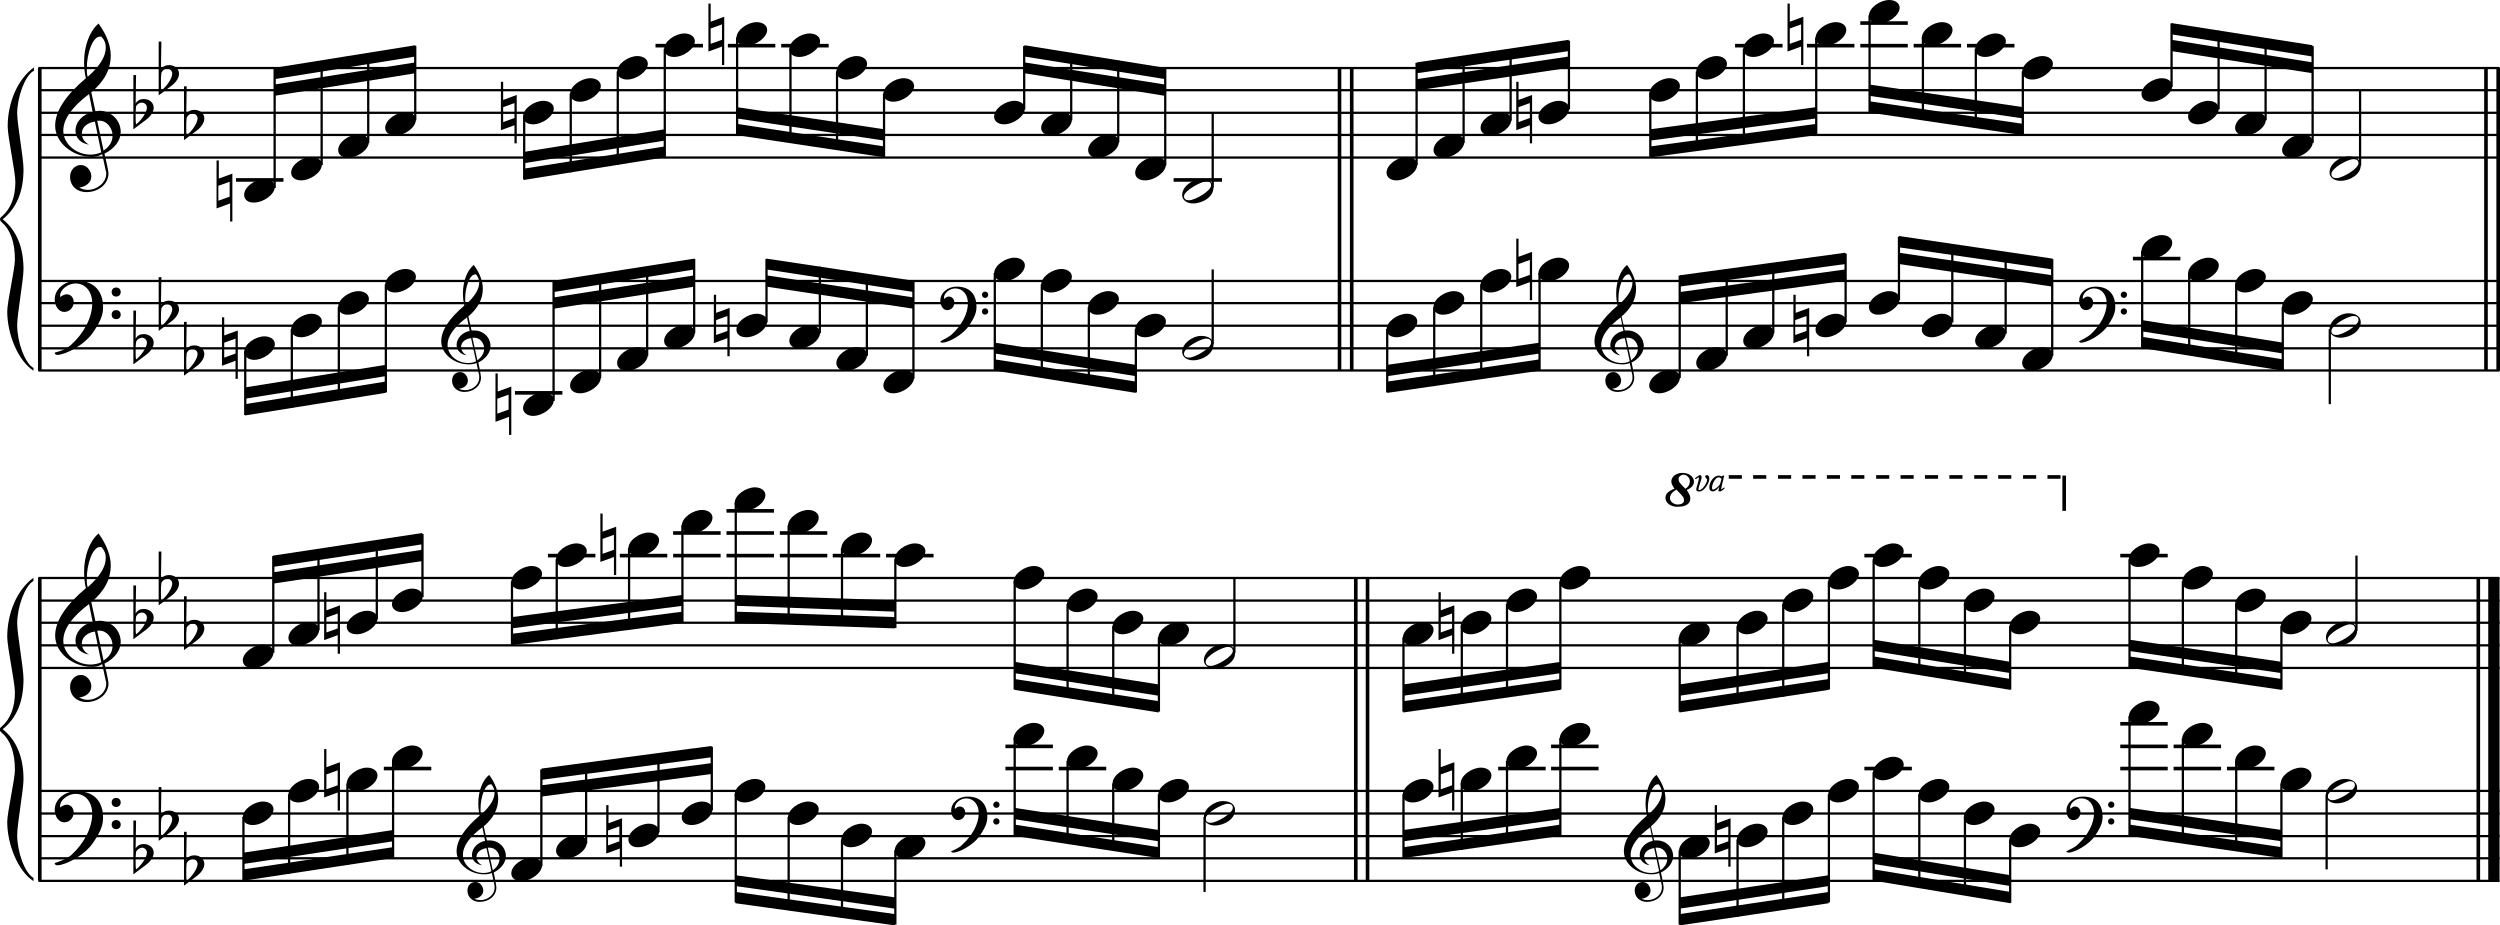 <?xml version="1.0" encoding="utf-8"?>

<!--
	ScaleBook
	Copyright (c) Leland Jansen 2015. All rights reserved.
-->

<!DOCTYPE svg PUBLIC "-//W3C//DTD SVG 1.1//EN" "http://www.w3.org/Graphics/SVG/1.1/DTD/svg11.dtd">
<svg version="1.1" id="Layer_1" xmlns="http://www.w3.org/2000/svg" xmlns:xlink="http://www.w3.org/1999/xlink" x="0px" y="0px"
	 viewBox="0 0 553 204.7" enable-background="new 0 0 553 204.7" xml:space="preserve">
<rect x="8.4" y="15" width="0.8" height="67"/>
<g>
	<path d="M7.4,15.7c-1.9,1.1-3.6,5.8-3.6,9.4c0,2.3,1.4,9.9,1.4,12.3c0,5-1.5,8.6-4.6,11.1c3,2.4,4.6,6.1,4.6,11.1
		c0,2.3-1.4,9.9-1.4,12.3c0,3.8,1.7,8.4,3.6,9.5V82c-3.5-2.3-5.8-8.2-5.8-13.1c0-2.1,1.7-9.4,1.7-11.5c0-3.8-1-6.6-2.9-8.2
		C0.1,48.9,0,48.7,0,48.5c0-0.2,0.1-0.4,0.5-0.7c1.9-1.7,2.9-4.2,2.9-7.6c0-2.1-1.7-10-1.7-12.2c0-5.2,2.1-10.4,5.8-13.1V15.7z"/>
</g>
<rect x="8.4" y="127.8" width="0.8" height="67"/>
<g>
	<path d="M7.4,128.5c-1.9,1.1-3.6,5.8-3.6,9.4c0,2.3,1.4,9.9,1.4,12.3c0,5-1.5,8.6-4.6,11.1c3,2.4,4.6,6.1,4.6,11.1
		c0,2.3-1.4,9.9-1.4,12.3c0,3.8,1.7,8.4,3.6,9.5v0.7c-3.5-2.3-5.8-8.2-5.8-13.1c0-2.1,1.7-9.4,1.7-11.5c0-3.8-1-6.6-2.9-8.2
		c-0.3-0.3-0.5-0.5-0.5-0.7c0-0.2,0.1-0.4,0.5-0.7c1.9-1.7,2.9-4.2,2.9-7.6c0-2.1-1.7-10-1.7-12.2c0-5.2,2.1-10.4,5.8-13.1V128.5z"
		/>
</g>
<rect x="295.9" y="15" width="0.8" height="67"/>
<rect x="298.6" y="15" width="0.8" height="67"/>
<rect x="549.5" y="15" width="0.8" height="67"/>
<rect x="552.2" y="15" width="0.8" height="67"/>
<rect x="299.5" y="127.8" width="0.8" height="67"/>
<rect x="302.1" y="127.8" width="0.8" height="67"/>
<rect x="547.8" y="127.8" width="0.8" height="67"/>
<rect x="550.4" y="127.8" width="2.5" height="67"/>
<rect x="8.5" y="34.6" width="544.4" height="0.5"/>
<rect x="8.5" y="29.6" width="544.4" height="0.5"/>
<rect x="8.5" y="24.7" width="544.4" height="0.5"/>
<rect x="8.5" y="19.7" width="544.4" height="0.5"/>
<rect x="8.5" y="14.8" width="544.4" height="0.5"/>
<g>
	<path d="M20.3,34.7c-4.2,0-8.1-3.1-8.1-6.9c0-3.2,2.3-6.7,6.8-10.5c-0.3-1.2-0.4-2.4-0.4-3.6c0-3.5,1.2-6.8,3.2-8.5
		c1.8,2.5,2.7,4.9,2.7,7.1c0,2.9-1.3,5.6-4.3,8.1l0.9,4.2c0.5,0,0.8-0.1,0.8-0.1c2.6,0,4.8,2,4.8,4.7c0,1.9-1.4,3.7-3.6,4.8
		c0-0.1,0.9,3.8,0.9,4.3c0,2.5-2.3,4.2-4.9,4.2c-2,0-3.6-1.3-3.6-3.4c0-1.4,1-2.6,2.4-2.6c1.3,0,2.3,1.3,2.3,2.5
		c0,1.4-1.2,2.3-2.7,2.5c0.6,0.3,1.2,0.5,1.9,0.5c2.1,0,4.1-1.6,4.1-3.6c0-0.2,0-0.4-0.1-0.6l-0.8-3.7
		C21.9,34.5,21.2,34.7,20.3,34.7z M18.1,29.5c0,1,0.5,1.9,1.6,2.5c-1.8-0.3-3-1.4-3-3.1c0-2,1.7-3.7,3.8-4.1l-0.8-4
		C16,23.6,14,26.3,14,28.9c0,2.9,2.8,5.3,6,5.3c0.9,0,1.7-0.2,2.4-0.5L21,26.9C19.4,27.1,18.1,28.1,18.1,29.5z M22.1,8.1
		c-1.6,0-2.9,3.7-2.9,7c0,0.7,0,1.3,0.2,1.9c2.7-2.4,4-4.5,4-6.5c0-0.9-0.3-1.7-1-2.4C22.4,8.1,22.3,8.1,22.1,8.1z M24.9,30
		c0-1.6-1.2-3.3-2.9-3.3c-0.1,0-0.2,0-0.5,0l1.4,6.6C24.2,32.5,24.9,31.3,24.9,30z"/>
</g>
<g>
	<path d="M29.5,16.6h0.6L30,22.9c0.4-0.7,1-1,1.8-1c1.2,0,2.2,0.8,2.2,1.9c0,0.8-0.5,1.8-1.7,2.7l-2.8,2.1V16.6z M30.1,23.5
		C30,24.3,30,24.9,30,25.5c0,1,0,1.6,0.1,2c1-0.7,2.4-2.6,2.4-3.7c0-0.6-0.5-1.1-1.1-1.1C30.8,22.7,30.4,23,30.1,23.5z"/>
</g>
<g>
	<path d="M35.1,9.2h0.6l-0.1,6.2c0.4-0.7,1-1,1.8-1c1.2,0,2.2,0.8,2.2,1.9c0,0.8-0.5,1.8-1.7,2.7l-2.8,2.1V9.2z M35.7,16.1
		c-0.1,0.8-0.1,1.4-0.1,1.9c0,1,0,1.6,0.1,2c1-0.7,2.4-2.6,2.4-3.7c0-0.6-0.5-1.1-1.1-1.1C36.4,15.2,36,15.5,35.7,16.1z"/>
</g>
<g>
	<path d="M40.7,19.1h0.6l-0.1,6.2c0.4-0.7,1-1,1.8-1c1.2,0,2.2,0.8,2.2,1.9c0,0.8-0.5,1.8-1.7,2.7L40.7,31V19.1z M41.3,26
		c-0.1,0.8-0.1,1.4-0.1,1.9c0,1,0,1.6,0.1,2c1-0.7,2.4-2.6,2.4-3.7c0-0.6-0.5-1.1-1.1-1.1C42,25.2,41.6,25.4,41.3,26z"/>
</g>
<polygon fill-rule="evenodd" clip-rule="evenodd" points="60.7,21.2 91.9,16.2 91.9,13.8 60.7,18.7 "/>
<polygon fill-rule="evenodd" clip-rule="evenodd" points="60.7,17.5 91.9,12.5 91.9,10 60.7,15 "/>
<polygon fill-rule="evenodd" clip-rule="evenodd" points="115.9,36.1 147,31.1 147,28.6 115.9,33.6 "/>
<polygon fill-rule="evenodd" clip-rule="evenodd" points="115.9,39.8 147,34.8 147,32.4 115.9,37.3 "/>
<polygon fill-rule="evenodd" clip-rule="evenodd" points="163,26.2 195.6,31.1 195.6,28.6 163,23.7 "/>
<polygon fill-rule="evenodd" clip-rule="evenodd" points="163,29.9 195.6,34.8 195.6,32.4 163,27.4 "/>
<polygon fill-rule="evenodd" clip-rule="evenodd" points="226.6,16.2 257.7,21.2 257.7,18.7 226.6,13.8 "/>
<polygon fill-rule="evenodd" clip-rule="evenodd" points="226.6,12.5 257.7,17.5 257.7,15 226.6,10 "/>
<polygon fill-rule="evenodd" clip-rule="evenodd" points="313.4,20 347,15 347,12.5 313.4,17.5 "/>
<polygon fill-rule="evenodd" clip-rule="evenodd" points="313.4,16.2 347,11.3 347,8.8 313.4,13.8 "/>
<polygon fill-rule="evenodd" clip-rule="evenodd" points="365,31.1 401.7,26.2 401.7,23.7 365,28.6 "/>
<polygon fill-rule="evenodd" clip-rule="evenodd" points="365,34.8 401.7,29.9 401.7,27.4 365,32.4 "/>
<polygon fill-rule="evenodd" clip-rule="evenodd" points="413.5,21.2 447.5,26.2 447.5,23.7 413.5,18.7 "/>
<polygon fill-rule="evenodd" clip-rule="evenodd" points="413.5,24.9 447.5,29.9 447.5,27.4 413.5,22.4 "/>
<polygon fill-rule="evenodd" clip-rule="evenodd" points="480.3,11.3 511.5,16.2 511.5,13.8 480.3,8.8 "/>
<polygon fill-rule="evenodd" clip-rule="evenodd" points="480.3,7.6 511.5,12.5 511.5,10 480.3,5.1 "/>
<rect x="8.5" y="81.7" width="544.4" height="0.5"/>
<rect x="8.5" y="76.8" width="544.4" height="0.5"/>
<rect x="8.5" y="71.8" width="544.4" height="0.5"/>
<rect x="8.5" y="66.8" width="544.4" height="0.5"/>
<rect x="8.5" y="61.9" width="544.4" height="0.5"/>
<g>
	<path d="M15.7,76.3c2.9-2.6,4.7-6.1,4.7-9.2c0-2.5-1.4-4.4-3.7-4.4c-1.6,0-3.4,1.3-3.4,2.7c0,0.2,0,0.3,0.1,0.3
		c-0.1,0,0.6-0.6,1.4-0.6c0.9,0,1.5,0.8,1.5,1.7c0,1.2-0.9,2.2-2.1,2.2c-1.2,0-2.1-1.3-2.1-2.8c0-2.3,2.3-4.1,4.8-4.1
		c4.7,0,5.9,3.2,5.9,5.8c0,1.6-0.4,2.9-2,5.3c-1.9,3.1-6.4,5.3-8.1,5.3c-0.4,0-0.6-0.2-0.6-0.5C13.8,77.6,14.9,77,15.7,76.3z
		 M25.7,63.6c0.6,0,1,0.4,1,1c0,0.6-0.4,1-1,1s-1-0.4-1-1C24.7,64,25.1,63.6,25.7,63.6z M25.7,68.6c0.6,0,1,0.4,1,1c0,0.6-0.4,1-1,1
		s-1-0.4-1-1C24.7,69,25.1,68.6,25.7,68.6z"/>
</g>
<g>
	<path d="M29.5,68.7h0.6L30,74.9c0.4-0.7,1-1,1.8-1c1.2,0,2.2,0.8,2.2,1.9c0,0.8-0.5,1.8-1.7,2.7l-2.8,2.1V68.7z M30.1,75.6
		C30,76.3,30,77,30,77.5c0,1,0,1.6,0.1,2c1-0.7,2.4-2.6,2.4-3.7c0-0.6-0.5-1.1-1.1-1.1C30.8,74.8,30.4,75,30.1,75.6z"/>
</g>
<g>
	<path d="M35.1,61.3h0.6l-0.1,6.2c0.4-0.7,1-1,1.8-1c1.2,0,2.2,0.8,2.2,1.9c0,0.8-0.5,1.8-1.7,2.7l-2.8,2.1V61.3z M35.7,68.2
		c-0.1,0.8-0.1,1.4-0.1,1.9c0,1,0,1.6,0.1,2c1-0.7,2.4-2.6,2.4-3.7c0-0.6-0.5-1.1-1.1-1.1C36.4,67.3,36,67.6,35.7,68.2z"/>
</g>
<g>
	<path d="M40.7,71.2h0.6l-0.1,6.2c0.4-0.7,1-1,1.8-1c1.2,0,2.2,0.8,2.2,1.9c0,0.8-0.5,1.8-1.7,2.7l-2.8,2.1V71.2z M41.3,78.1
		c-0.1,0.8-0.1,1.4-0.1,1.9c0,1,0,1.6,0.1,2c1-0.7,2.4-2.6,2.4-3.7c0-0.6-0.5-1.1-1.1-1.1C42,77.2,41.6,77.5,41.3,78.1z"/>
</g>
<g>
	<path d="M103.7,80.6c-3.2,0-6.1-2.3-6.1-5.1c0-2.4,1.7-5,5.1-7.9c-0.2-0.9-0.3-1.8-0.3-2.7c0-2.6,0.9-5.1,2.4-6.3
		c1.4,1.9,2,3.7,2,5.3c0,2.2-1,4.2-3.2,6.1l0.7,3.1c0.4,0,0.6,0,0.6,0c2,0,3.6,1.5,3.6,3.5c0,1.4-1.1,2.8-2.7,3.6
		c0-0.1,0.6,2.8,0.6,3.3c0,1.9-1.7,3.2-3.7,3.2c-1.5,0-2.7-1-2.7-2.5c0-1.1,0.7-1.9,1.8-1.9c1,0,1.7,1,1.7,1.9c0,1-0.9,1.7-2,1.8
		c0.4,0.2,0.9,0.3,1.4,0.3c1.6,0,3.1-1.2,3.1-2.7c0-0.1,0-0.3,0-0.5l-0.6-2.8C104.9,80.5,104.4,80.6,103.7,80.6z M102,76.7
		c0,0.8,0.4,1.4,1.2,1.9c-1.3-0.2-2.2-1.1-2.2-2.3c0-1.5,1.3-2.8,2.9-3.1l-0.6-3c-2.8,2.1-4.3,4.1-4.3,6.1c0,2.2,2.1,4,4.5,4
		c0.7,0,1.3-0.1,1.8-0.4l-1.1-5.1C103,74.9,102,75.7,102,76.7z M105.1,60.7c-1.2,0-2.2,2.8-2.2,5.3c0,0.5,0,1,0.1,1.4
		c2-1.8,3-3.4,3-4.9c0-0.7-0.3-1.3-0.7-1.8C105.3,60.7,105.2,60.7,105.1,60.7z M107.1,77.1c0-1.2-0.9-2.4-2.2-2.4c0,0-0.2,0-0.4,0
		l1.1,5C106.6,78.9,107.1,78.1,107.1,77.1z"/>
</g>
<polygon fill-rule="evenodd" clip-rule="evenodd" points="54.2,88.2 85.3,83.2 85.3,80.7 54.2,85.7 "/>
<polygon fill-rule="evenodd" clip-rule="evenodd" points="54.2,91.9 85.3,86.9 85.3,84.4 54.2,89.4 "/>
<polygon fill-rule="evenodd" clip-rule="evenodd" points="122.4,68.3 153.6,63.4 153.6,60.9 122.4,65.8 "/>
<polygon fill-rule="evenodd" clip-rule="evenodd" points="122.4,64.6 153.6,59.6 153.6,57.2 122.4,62.1 "/>
<g>
	<path d="M210.5,74c2.2-2,3.6-4.6,3.6-6.9c0-1.9-1.1-3.3-2.8-3.3c-1.2,0-2.5,1-2.5,2.1c0,0.2,0,0.2,0.1,0.2c0,0,0.4-0.5,1-0.5
		c0.7,0,1.2,0.6,1.2,1.3c0,0.9-0.6,1.7-1.6,1.7c-0.9,0-1.5-1-1.5-2.1c0-1.8,1.7-3.1,3.6-3.1c3.5,0,4.4,2.4,4.4,4.4
		c0,1.2-0.3,2.2-1.5,4c-1.4,2.3-4.8,4-6,4c-0.3,0-0.5-0.1-0.5-0.3C209,75,209.9,74.5,210.5,74z M217.9,64.5c0.4,0,0.7,0.3,0.7,0.7
		c0,0.4-0.3,0.7-0.7,0.7s-0.7-0.3-0.7-0.7C217.2,64.8,217.5,64.5,217.9,64.5z M217.9,68.2c0.4,0,0.7,0.3,0.7,0.7s-0.3,0.7-0.7,0.7
		s-0.7-0.3-0.7-0.7S217.5,68.2,217.9,68.2z"/>
</g>
<polygon fill-rule="evenodd" clip-rule="evenodd" points="169.5,63.4 202.1,68.3 202.1,65.8 169.5,60.9 "/>
<polygon fill-rule="evenodd" clip-rule="evenodd" points="169.5,59.6 202.1,64.6 202.1,62.1 169.5,57.2 "/>
<polygon fill-rule="evenodd" clip-rule="evenodd" points="220.1,78.2 251.2,83.2 251.2,80.7 220.1,75.8 "/>
<polygon fill-rule="evenodd" clip-rule="evenodd" points="220.1,82 251.2,86.9 251.2,84.4 220.1,79.5 "/>
<g>
	<path d="M358.8,80.6c-3.2,0-6.1-2.3-6.1-5.1c0-2.4,1.7-5,5.1-7.9c-0.2-0.9-0.3-1.8-0.3-2.7c0-2.6,0.9-5.1,2.4-6.3
		c1.4,1.9,2,3.7,2,5.3c0,2.2-1,4.2-3.2,6.1l0.7,3.1c0.4,0,0.6,0,0.6,0c2,0,3.6,1.5,3.6,3.5c0,1.4-1.1,2.8-2.7,3.6
		c0-0.1,0.6,2.8,0.6,3.3c0,1.9-1.7,3.2-3.7,3.2c-1.5,0-2.7-1-2.7-2.5c0-1.1,0.7-1.9,1.8-1.9c1,0,1.7,1,1.7,1.9c0,1-0.9,1.7-2,1.8
		c0.4,0.2,0.9,0.3,1.4,0.3c1.6,0,3.1-1.2,3.1-2.7c0-0.1,0-0.3,0-0.5l-0.6-2.8C360.1,80.5,359.5,80.6,358.8,80.6z M357.2,76.7
		c0,0.8,0.4,1.4,1.2,1.9c-1.3-0.2-2.2-1.1-2.2-2.3c0-1.5,1.3-2.8,2.9-3.1l-0.6-3c-2.8,2.1-4.3,4.1-4.3,6.1c0,2.2,2.1,4,4.5,4
		c0.7,0,1.3-0.1,1.8-0.4l-1.1-5.1C358.1,74.9,357.2,75.7,357.2,76.7z M360.2,60.7c-1.2,0-2.2,2.8-2.2,5.3c0,0.5,0,1,0.1,1.4
		c2-1.8,3-3.4,3-4.9c0-0.7-0.3-1.3-0.7-1.8C360.4,60.7,360.3,60.7,360.2,60.7z M362.3,77.1c0-1.2-0.9-2.4-2.2-2.4c0,0-0.2,0-0.4,0
		l1.1,5C361.8,78.9,362.3,78.1,362.3,77.1z"/>
</g>
<polygon fill-rule="evenodd" clip-rule="evenodd" points="306.9,83.2 340.5,78.2 340.5,75.8 306.9,80.7 "/>
<polygon fill-rule="evenodd" clip-rule="evenodd" points="306.9,86.9 340.5,82 340.5,79.5 306.9,84.4 "/>
<polygon fill-rule="evenodd" clip-rule="evenodd" points="371.5,67.1 408.2,62.1 408.2,59.6 371.5,64.6 "/>
<polygon fill-rule="evenodd" clip-rule="evenodd" points="371.5,63.4 408.2,58.4 408.2,55.9 371.5,60.9 "/>
<g>
	<path d="M462.4,74c2.2-2,3.6-4.6,3.6-6.9c0-1.9-1.1-3.3-2.8-3.3c-1.2,0-2.5,1-2.5,2.1c0,0.2,0,0.2,0.1,0.2c0,0,0.4-0.5,1-0.5
		c0.7,0,1.2,0.6,1.2,1.3c0,0.9-0.6,1.7-1.6,1.7s-1.5-1-1.5-2.1c0-1.8,1.7-3.1,3.6-3.1c3.5,0,4.4,2.4,4.4,4.4c0,1.2-0.3,2.2-1.5,4
		c-1.4,2.3-4.8,4-6,4c-0.3,0-0.5-0.1-0.5-0.3C460.9,75,461.8,74.5,462.4,74z M469.8,64.5c0.4,0,0.7,0.3,0.7,0.7
		c0,0.4-0.3,0.7-0.7,0.7c-0.4,0-0.7-0.3-0.7-0.7C469.1,64.8,469.4,64.5,469.8,64.5z M469.8,68.2c0.4,0,0.7,0.3,0.7,0.7
		s-0.3,0.7-0.7,0.7c-0.4,0-0.7-0.3-0.7-0.7S469.4,68.2,469.8,68.2z"/>
</g>
<polygon fill-rule="evenodd" clip-rule="evenodd" points="420,58.4 454,63.4 454,60.9 420,55.9 "/>
<polygon fill-rule="evenodd" clip-rule="evenodd" points="420,54.7 454,59.6 454,57.2 420,52.2 "/>
<polygon fill-rule="evenodd" clip-rule="evenodd" points="473.8,73.3 505,78.2 505,75.8 473.8,70.8 "/>
<polygon fill-rule="evenodd" clip-rule="evenodd" points="473.8,77 505,82 505,79.5 473.8,74.5 "/>
<rect x="8.5" y="147.5" width="544.4" height="0.5"/>
<rect x="8.5" y="142.5" width="544.4" height="0.5"/>
<rect x="8.5" y="137.5" width="544.4" height="0.5"/>
<rect x="8.5" y="132.6" width="544.4" height="0.5"/>
<rect x="8.5" y="127.6" width="544.4" height="0.5"/>
<g>
	<path d="M20.3,147.5c-4.2,0-8.1-3.1-8.1-6.9c0-3.2,2.3-6.7,6.8-10.5c-0.3-1.2-0.4-2.4-0.4-3.6c0-3.5,1.2-6.8,3.2-8.5
		c1.8,2.5,2.7,4.9,2.7,7.1c0,2.9-1.3,5.6-4.3,8.1l0.9,4.2c0.5,0,0.8-0.1,0.8-0.1c2.6,0,4.8,2,4.8,4.7c0,1.9-1.4,3.7-3.6,4.8
		c0-0.1,0.9,3.8,0.9,4.3c0,2.5-2.3,4.2-4.9,4.2c-2,0-3.6-1.3-3.6-3.4c0-1.4,1-2.6,2.4-2.6c1.3,0,2.3,1.3,2.3,2.5
		c0,1.4-1.2,2.3-2.7,2.5c0.6,0.3,1.2,0.5,1.9,0.5c2.1,0,4.1-1.6,4.1-3.6c0-0.2,0-0.4-0.1-0.6l-0.8-3.7
		C21.9,147.4,21.2,147.5,20.3,147.5z M18.1,142.3c0,1,0.5,1.9,1.6,2.5c-1.8-0.3-3-1.4-3-3.1c0-2,1.7-3.7,3.8-4.1l-0.8-4
		c-3.7,2.8-5.7,5.5-5.7,8.1c0,2.9,2.8,5.3,6,5.3c0.9,0,1.7-0.2,2.4-0.5l-1.4-6.8C19.4,139.9,18.1,140.9,18.1,142.3z M22.1,121
		c-1.6,0-2.9,3.7-2.9,7c0,0.7,0,1.3,0.2,1.9c2.7-2.4,4-4.5,4-6.5c0-0.9-0.3-1.7-1-2.4C22.4,121,22.3,121,22.1,121z M24.9,142.8
		c0-1.6-1.2-3.3-2.9-3.3c-0.1,0-0.2,0-0.5,0l1.4,6.6C24.2,145.3,24.9,144.2,24.9,142.8z"/>
</g>
<g>
	<path d="M29.5,129.5h0.6l-0.1,6.2c0.4-0.7,1-1,1.8-1c1.2,0,2.2,0.8,2.2,1.9c0,0.8-0.5,1.8-1.7,2.7l-2.8,2.1V129.5z M30.1,136.4
		c-0.1,0.8-0.1,1.4-0.1,1.9c0,1,0,1.6,0.1,2c1-0.7,2.4-2.6,2.4-3.7c0-0.6-0.5-1.1-1.1-1.1C30.8,135.5,30.4,135.8,30.1,136.4z"/>
</g>
<g>
	<path d="M35.1,122h0.6l-0.1,6.2c0.4-0.7,1-1,1.8-1c1.2,0,2.2,0.8,2.2,1.9c0,0.8-0.5,1.8-1.7,2.7l-2.8,2.1V122z M35.7,128.9
		c-0.1,0.8-0.1,1.4-0.1,1.9c0,1,0,1.6,0.1,2c1-0.7,2.4-2.6,2.4-3.7c0-0.6-0.5-1.1-1.1-1.1C36.4,128.1,36,128.4,35.7,128.9z"/>
</g>
<g>
	<path d="M40.7,131.9h0.6l-0.1,6.2c0.4-0.7,1-1,1.8-1c1.2,0,2.2,0.8,2.2,1.9c0,0.8-0.5,1.8-1.7,2.7l-2.8,2.1V131.9z M41.3,138.8
		c-0.1,0.8-0.1,1.4-0.1,1.9c0,1,0,1.6,0.1,2c1-0.7,2.4-2.6,2.4-3.7c0-0.6-0.5-1.1-1.1-1.1C42,138,41.6,138.3,41.3,138.8z"/>
</g>
<polygon fill-rule="evenodd" clip-rule="evenodd" points="60.4,129.1 93.4,124.1 93.4,121.6 60.4,126.6 "/>
<polygon fill-rule="evenodd" clip-rule="evenodd" points="60.4,125.4 93.4,120.4 93.4,117.9 60.4,122.9 "/>
<polygon fill-rule="evenodd" clip-rule="evenodd" points="113.2,139 150.9,134 150.9,131.6 113.2,136.5 "/>
<polygon fill-rule="evenodd" clip-rule="evenodd" points="113.2,142.7 150.9,137.8 150.9,135.3 113.2,140.2 "/>
<polygon fill-rule="evenodd" clip-rule="evenodd" points="162.7,134 198,135.3 198,132.8 162.7,131.6 "/>
<polygon fill-rule="evenodd" clip-rule="evenodd" points="162.7,137.8 198,139 198,136.5 162.7,135.3 "/>
<polygon fill-rule="evenodd" clip-rule="evenodd" points="224.4,148.9 256.3,153.9 256.3,151.4 224.4,146.4 "/>
<polygon fill-rule="evenodd" clip-rule="evenodd" points="224.4,152.6 256.3,157.6 256.3,155.1 224.4,150.2 "/>
<polygon fill-rule="evenodd" clip-rule="evenodd" points="310.4,153.9 345.2,148.9 345.2,146.4 310.4,151.4 "/>
<polygon fill-rule="evenodd" clip-rule="evenodd" points="310.4,157.6 345.2,152.6 345.2,150.2 310.4,155.1 "/>
<polygon fill-rule="evenodd" clip-rule="evenodd" points="371.5,153.9 404.5,148.9 404.5,146.4 371.5,151.4 "/>
<polygon fill-rule="evenodd" clip-rule="evenodd" points="371.5,157.6 404.5,152.6 404.5,150.2 371.5,155.1 "/>
<g>
	<path d="M375.2,108.2c0-0.2,0.6-1.9,0.6-2.4c0-0.1,0-0.2-0.1-0.2c-0.1,0-0.3,0.2-0.6,0.4l-0.2-0.2c0.6-0.4,0.9-0.7,1.1-0.7
		c0.3,0,0.4,0.2,0.4,0.5c0,0.5-0.7,2.1-0.7,2.6c0,0.1,0.1,0.2,0.2,0.2c0.7,0,1.7-1.6,1.7-2.2V106c-0.1-0.1-0.4-0.3-0.4-0.6
		c0-0.2,0.1-0.3,0.4-0.3c0.3,0,0.5,0.3,0.5,0.8c0,1-1.2,2.8-2.1,2.8C375.5,108.8,375.2,108.6,375.2,108.2z M380.1,108.5
		c0,0,0.1-0.3,0.2-0.8c-0.6,0.7-1,1-1.4,1c-0.5,0-0.8-0.3-0.8-0.9c0-1.2,1-2.6,2.1-2.6c0.2,0,0.4,0.1,0.7,0.2l0.1-0.2l0.4,0
		c-0.5,2-0.7,3-0.7,3.1v0v0c0,0,0.3-0.2,0.7-0.5l0.1,0.2c-0.5,0.5-0.8,0.7-1,0.7C380.2,108.7,380.1,108.7,380.1,108.5z M378.7,107.9
		c0,0.3,0.1,0.4,0.2,0.4c0.5,0,1.5-0.9,1.6-1.3l0.3-1.1c-0.2-0.2-0.4-0.3-0.6-0.3C379.5,105.5,378.7,107,378.7,107.9z"/>
</g>
<g>
	<path d="M374.7,106.5c0,0.8-0.5,1.4-1.6,1.9c0.5,0.7,0.8,1.3,0.8,1.8c0,1.3-1,1.9-2.9,1.9c-1.4,0-2.6-0.8-2.6-2c0-0.9,0.7-1.5,2-2
		c-0.4-0.6-0.7-1.1-0.7-1.6c0-1.1,1.1-1.9,2.5-1.9C373.5,104.6,374.7,105.4,374.7,106.5z M369.4,110.2c0,0.8,0.9,1.4,1.7,1.4
		c0.8,0,1.4-0.3,1.4-0.9c0-0.7-0.2-0.9-1.7-2.4C369.8,108.9,369.4,109.5,369.4,110.2z M371.3,105.9c0,0.7,0.2,0.9,1.5,2.2
		c0.7-0.4,1-1,1-1.7c0-0.7-0.7-1.4-1.4-1.4C371.9,105,371.3,105.4,371.3,105.9z"/>
</g>
<rect x="456.2" y="105.2" width="0.8" height="7.8"/>
<path d="M455.8,105.9h-2.9v-0.8h2.9V105.9z M450.4,105.9h-2.9v-0.8h2.9V105.9z M445,105.9H442v-0.8h2.9V105.9z M439.6,105.9h-2.9
	v-0.8h2.9V105.9z M434.1,105.9h-2.9v-0.8h2.9V105.9z M428.7,105.9h-2.9v-0.8h2.9V105.9z M423.3,105.9h-2.9v-0.8h2.9V105.9z
	 M417.9,105.9h-2.9v-0.8h2.9V105.9z M412.4,105.9h-2.9v-0.8h2.9V105.9z M407,105.9h-2.9v-0.8h2.9V105.9z M401.6,105.9h-2.9v-0.8h2.9
	V105.9z M396.2,105.9h-2.9v-0.8h2.9V105.9z M390.7,105.9h-2.9v-0.8h2.9V105.9z M385.3,105.9h-2.9v-0.8h2.9V105.9z"/>
<polygon fill-rule="evenodd" clip-rule="evenodd" points="414.4,144 444.7,148.9 444.7,146.4 414.4,141.5 "/>
<polygon fill-rule="evenodd" clip-rule="evenodd" points="414.4,147.7 444.7,152.6 444.7,150.2 414.4,145.2 "/>
<polygon fill-rule="evenodd" clip-rule="evenodd" points="471,144 504.7,148.9 504.7,146.4 471,141.5 "/>
<polygon fill-rule="evenodd" clip-rule="evenodd" points="471,147.7 504.7,152.6 504.7,150.2 471,145.2 "/>
<rect x="8.5" y="194.6" width="544.4" height="0.5"/>
<rect x="8.5" y="189.6" width="544.4" height="0.5"/>
<rect x="8.5" y="184.7" width="544.4" height="0.5"/>
<rect x="8.5" y="179.7" width="544.4" height="0.5"/>
<rect x="8.5" y="174.7" width="544.4" height="0.5"/>
<g>
	<path d="M15.7,189.2c2.9-2.6,4.7-6.1,4.7-9.2c0-2.5-1.4-4.4-3.7-4.4c-1.6,0-3.4,1.3-3.4,2.7c0,0.2,0,0.3,0.1,0.3
		c-0.1,0,0.6-0.6,1.4-0.6c0.9,0,1.5,0.8,1.5,1.7c0,1.2-0.9,2.2-2.1,2.2c-1.2,0-2.1-1.3-2.1-2.8c0-2.3,2.3-4.1,4.8-4.1
		c4.7,0,5.9,3.2,5.9,5.8c0,1.6-0.4,2.9-2,5.3c-1.9,3.1-6.4,5.3-8.1,5.3c-0.4,0-0.6-0.2-0.6-0.5C13.8,190.4,14.9,189.8,15.7,189.2z
		 M25.7,176.5c0.6,0,1,0.4,1,1c0,0.6-0.4,1-1,1s-1-0.4-1-1C24.7,176.9,25.1,176.5,25.7,176.5z M25.7,181.4c0.6,0,1,0.4,1,1
		c0,0.6-0.4,1-1,1s-1-0.4-1-1C24.7,181.8,25.1,181.4,25.7,181.4z"/>
</g>
<g>
	<path d="M29.5,181.5h0.6l-0.1,6.2c0.4-0.7,1-1,1.8-1c1.2,0,2.2,0.8,2.2,1.9c0,0.8-0.5,1.8-1.7,2.7l-2.8,2.1V181.5z M30.1,188.4
		c-0.1,0.8-0.1,1.4-0.1,1.9c0,1,0,1.6,0.1,2c1-0.7,2.4-2.6,2.4-3.7c0-0.6-0.5-1.1-1.1-1.1C30.8,187.6,30.4,187.9,30.1,188.4z"/>
</g>
<g>
	<path d="M35.1,174.1h0.6l-0.1,6.2c0.4-0.7,1-1,1.8-1c1.2,0,2.2,0.8,2.2,1.9c0,0.8-0.5,1.8-1.7,2.7l-2.8,2.1V174.1z M35.7,181
		c-0.1,0.8-0.1,1.4-0.1,1.9c0,1,0,1.6,0.1,2c1-0.7,2.4-2.6,2.4-3.7c0-0.6-0.5-1.1-1.1-1.1C36.4,180.2,36,180.4,35.7,181z"/>
</g>
<g>
	<path d="M40.7,184h0.6l-0.1,6.2c0.4-0.7,1-1,1.8-1c1.2,0,2.2,0.8,2.2,1.9c0,0.8-0.5,1.8-1.7,2.7l-2.8,2.1V184z M41.3,190.9
		c-0.1,0.8-0.1,1.4-0.1,1.9c0,1,0,1.6,0.1,2c1-0.7,2.4-2.6,2.4-3.7c0-0.6-0.5-1.1-1.1-1.1C42,190.1,41.6,190.4,41.3,190.9z"/>
</g>
<g>
	<path d="M107.1,193.4c-3.2,0-6.1-2.3-6.1-5.1c0-2.4,1.7-5,5.1-7.9c-0.2-0.9-0.3-1.8-0.3-2.7c0-2.6,0.9-5.1,2.4-6.3
		c1.4,1.9,2,3.7,2,5.3c0,2.2-1,4.2-3.2,6.1l0.7,3.1c0.4,0,0.6,0,0.6,0c2,0,3.6,1.5,3.6,3.5c0,1.4-1.1,2.8-2.7,3.6
		c0-0.1,0.6,2.8,0.6,3.3c0,1.9-1.7,3.2-3.7,3.2c-1.5,0-2.7-1-2.7-2.5c0-1.1,0.7-1.9,1.8-1.9c1,0,1.7,1,1.7,1.9c0,1-0.9,1.7-2,1.8
		c0.4,0.2,0.9,0.3,1.4,0.3c1.6,0,3.1-1.2,3.1-2.7c0-0.1,0-0.3,0-0.5l-0.6-2.8C108.3,193.3,107.8,193.4,107.1,193.4z M105.4,189.5
		c0,0.8,0.4,1.4,1.2,1.9c-1.3-0.2-2.2-1.1-2.2-2.3c0-1.5,1.3-2.8,2.9-3.1l-0.6-3c-2.8,2.1-4.3,4.1-4.3,6.1c0,2.2,2.1,4,4.5,4
		c0.7,0,1.3-0.1,1.8-0.4l-1.1-5.1C106.4,187.8,105.4,188.5,105.4,189.5z M108.5,173.5c-1.2,0-2.2,2.8-2.2,5.3c0,0.5,0,1,0.1,1.4
		c2-1.8,3-3.4,3-4.9c0-0.7-0.3-1.3-0.7-1.8C108.7,173.5,108.6,173.5,108.5,173.5z M110.5,189.9c0-1.2-0.9-2.4-2.2-2.4
		c0,0-0.2,0-0.4,0l1.1,5C110,191.8,110.5,190.9,110.5,189.9z"/>
</g>
<polygon fill-rule="evenodd" clip-rule="evenodd" points="53.9,191.1 86.9,186.1 86.9,183.6 53.9,188.6 "/>
<polygon fill-rule="evenodd" clip-rule="evenodd" points="53.9,194.8 86.9,189.8 86.9,187.4 53.9,192.3 "/>
<polygon fill-rule="evenodd" clip-rule="evenodd" points="119.8,176.2 157.4,171.2 157.4,168.8 119.8,173.7 "/>
<polygon fill-rule="evenodd" clip-rule="evenodd" points="119.8,172.5 157.4,167.5 157.4,165 119.8,170 "/>
<g>
	<path d="M212.9,186.8c2.2-2,3.6-4.6,3.6-6.9c0-1.9-1.1-3.3-2.8-3.3c-1.2,0-2.5,1-2.5,2.1c0,0.2,0,0.2,0.1,0.2c0,0,0.4-0.5,1-0.5
		c0.7,0,1.2,0.6,1.2,1.3c0,0.9-0.6,1.7-1.6,1.7c-0.9,0-1.5-1-1.5-2.1c0-1.8,1.7-3.1,3.6-3.1c3.5,0,4.4,2.4,4.4,4.4
		c0,1.2-0.3,2.2-1.5,4c-1.4,2.3-4.8,4-6,4c-0.3,0-0.5-0.1-0.5-0.3C211.5,187.8,212.4,187.4,212.9,186.8z M220.4,177.3
		c0.4,0,0.7,0.3,0.7,0.7c0,0.4-0.3,0.7-0.7,0.7s-0.7-0.3-0.7-0.7C219.7,177.7,220,177.3,220.4,177.3z M220.4,181
		c0.4,0,0.7,0.3,0.7,0.7s-0.3,0.7-0.7,0.7s-0.7-0.3-0.7-0.7S220,181,220.4,181z"/>
</g>
<polygon fill-rule="evenodd" clip-rule="evenodd" points="162.7,196 198,201 198,198.5 162.7,193.6 "/>
<polygon fill-rule="evenodd" clip-rule="evenodd" points="162.7,199.8 198,204.7 198,202.2 162.7,197.3 "/>
<polygon fill-rule="evenodd" clip-rule="evenodd" points="224.4,181.2 256.3,186.1 256.3,183.6 224.4,178.7 "/>
<polygon fill-rule="evenodd" clip-rule="evenodd" points="224.4,184.9 256.3,189.8 256.3,187.4 224.4,182.4 "/>
<g>
	<path d="M365.3,193.4c-3.2,0-6.1-2.3-6.1-5.1c0-2.4,1.7-5,5.1-7.9c-0.2-0.9-0.3-1.8-0.3-2.7c0-2.6,0.9-5.1,2.4-6.3
		c1.4,1.9,2,3.7,2,5.3c0,2.2-1,4.2-3.2,6.1l0.7,3.1c0.4,0,0.6,0,0.6,0c2,0,3.6,1.5,3.6,3.5c0,1.4-1.1,2.8-2.7,3.6
		c0-0.1,0.6,2.8,0.6,3.3c0,1.9-1.7,3.2-3.7,3.2c-1.5,0-2.7-1-2.7-2.5c0-1.1,0.7-1.9,1.8-1.9c1,0,1.7,1,1.7,1.9c0,1-0.9,1.7-2,1.8
		c0.4,0.2,0.9,0.3,1.4,0.3c1.6,0,3.1-1.2,3.1-2.7c0-0.1,0-0.3,0-0.5l-0.6-2.8C366.6,193.3,366,193.4,365.3,193.4z M363.7,189.5
		c0,0.8,0.4,1.4,1.2,1.9c-1.3-0.2-2.2-1.1-2.2-2.3c0-1.5,1.3-2.8,2.9-3.1l-0.6-3c-2.8,2.1-4.3,4.1-4.3,6.1c0,2.2,2.1,4,4.5,4
		c0.7,0,1.3-0.1,1.8-0.4l-1.1-5.1C364.6,187.8,363.7,188.5,363.7,189.5z M366.7,173.5c-1.2,0-2.2,2.8-2.2,5.3c0,0.5,0,1,0.1,1.4
		c2-1.8,3-3.4,3-4.9c0-0.7-0.3-1.3-0.7-1.8C366.9,173.5,366.8,173.5,366.7,173.5z M368.8,189.9c0-1.2-0.9-2.4-2.2-2.4
		c0,0-0.2,0-0.4,0l1.1,5C368.3,191.8,368.8,190.9,368.8,189.9z"/>
</g>
<polygon fill-rule="evenodd" clip-rule="evenodd" points="310.4,186.1 345.2,181.2 345.2,178.7 310.4,183.6 "/>
<polygon fill-rule="evenodd" clip-rule="evenodd" points="310.4,189.8 345.2,184.9 345.2,182.4 310.4,187.4 "/>
<polygon fill-rule="evenodd" clip-rule="evenodd" points="371.5,201 404.5,196 404.5,193.6 371.5,198.5 "/>
<polygon fill-rule="evenodd" clip-rule="evenodd" points="371.5,204.7 404.5,199.8 404.5,197.3 371.5,202.2 "/>
<g>
	<path d="M459.6,186.8c2.2-2,3.6-4.6,3.6-6.9c0-1.9-1.1-3.3-2.8-3.3c-1.2,0-2.5,1-2.5,2.1c0,0.2,0,0.2,0.1,0.2c0,0,0.4-0.5,1-0.5
		c0.7,0,1.2,0.6,1.2,1.3c0,0.9-0.6,1.7-1.6,1.7s-1.5-1-1.5-2.1c0-1.8,1.7-3.1,3.6-3.1c3.5,0,4.4,2.4,4.4,4.4c0,1.2-0.3,2.2-1.5,4
		c-1.4,2.3-4.8,4-6,4c-0.3,0-0.5-0.1-0.5-0.3C458.1,187.8,459,187.4,459.6,186.8z M467,177.3c0.4,0,0.7,0.3,0.7,0.7
		c0,0.4-0.3,0.7-0.7,0.7c-0.4,0-0.7-0.3-0.7-0.7C466.3,177.7,466.6,177.3,467,177.3z M467,181c0.4,0,0.7,0.3,0.7,0.7
		s-0.3,0.7-0.7,0.7c-0.4,0-0.7-0.3-0.7-0.7S466.6,181,467,181z"/>
</g>
<polygon fill-rule="evenodd" clip-rule="evenodd" points="414.4,191.1 444.7,196 444.7,193.6 414.4,188.6 "/>
<polygon fill-rule="evenodd" clip-rule="evenodd" points="414.4,194.8 444.7,199.8 444.7,197.3 414.4,192.3 "/>
<polygon fill-rule="evenodd" clip-rule="evenodd" points="471,181.2 504.7,186.1 504.7,183.6 471,178.7 "/>
<polygon fill-rule="evenodd" clip-rule="evenodd" points="471,184.9 504.7,189.8 504.7,187.4 471,182.4 "/>
<rect x="52.2" y="39.4" width="10.5" height="0.8"/>
<rect x="60.5" y="15.2" width="0.5" height="26.4"/>
<g>
	<path d="M54,43.1c0-1.8,2.5-3.5,4.5-3.5c1.3,0,2.3,0.7,2.3,1.7c0,1.7-2.5,3.5-4.6,3.5C55,44.9,54,44.2,54,43.1z"/>
</g>
<g>
	<path d="M50.9,49v-4l-3,1.1V35.5h0.5v4l3-1.1V49H50.9z M48.3,44.4l2.5-0.9v-3.3l-2.5,0.9V44.4z"/>
</g>
<rect x="70.9" y="13.6" width="0.5" height="22.9"/>
<g>
	<path d="M64.4,38.2c0-1.8,2.5-3.5,4.5-3.5c1.3,0,2.3,0.7,2.3,1.7c0,1.7-2.5,3.5-4.6,3.5C65.4,39.9,64.4,39.3,64.4,38.2z"/>
</g>
<rect x="81.2" y="11.9" width="0.5" height="19.7"/>
<g>
	<path d="M74.8,33.2c0-1.8,2.5-3.5,4.5-3.5c1.3,0,2.3,0.7,2.3,1.7c0,1.7-2.5,3.5-4.6,3.5C75.8,34.9,74.8,34.3,74.8,33.2z"/>
</g>
<rect x="91.6" y="10.2" width="0.5" height="16.4"/>
<g>
	<path d="M85.2,28.3c0-1.8,2.5-3.5,4.5-3.5c1.3,0,2.3,0.7,2.3,1.7c0,1.7-2.5,3.5-4.6,3.5C86.2,30,85.2,29.3,85.2,28.3z"/>
</g>
<rect x="115.7" y="25.7" width="0.5" height="14"/>
<g>
	<path d="M115.7,25.8c0-1.8,2.5-3.5,4.5-3.5c1.3,0,2.3,0.7,2.3,1.7c0,1.7-2.5,3.5-4.6,3.5C116.7,27.5,115.7,26.9,115.7,25.8z"/>
</g>
<g>
	<path d="M113.8,31.7v-4l-3,1.1V18.1h0.5v4l3-1.1v10.7H113.8z M111.3,27l2.5-0.9v-3.3l-2.5,0.9V27z"/>
</g>
<rect x="126" y="20.7" width="0.5" height="17.4"/>
<g>
	<path d="M126.1,20.8c0-1.8,2.5-3.5,4.5-3.5c1.3,0,2.3,0.7,2.3,1.7c0,1.7-2.5,3.5-4.6,3.5C127.1,22.5,126.1,21.9,126.1,20.8z"/>
</g>
<rect x="136.4" y="15.8" width="0.5" height="20.6"/>
<g>
	<path d="M136.5,15.9c0-1.8,2.5-3.5,4.5-3.5c1.3,0,2.3,0.7,2.3,1.7c0,1.7-2.5,3.5-4.6,3.5C137.5,17.6,136.5,16.9,136.5,15.9z"/>
</g>
<rect x="145" y="9.7" width="10.5" height="0.8"/>
<rect x="146.8" y="10.8" width="0.5" height="23.9"/>
<g>
	<path d="M146.9,10.9c0-1.8,2.5-3.5,4.5-3.5c1.3,0,2.3,0.7,2.3,1.7c0,1.7-2.5,3.5-4.6,3.5C147.9,12.6,146.9,12,146.9,10.9z"/>
</g>
<rect x="161" y="9.7" width="10.5" height="0.8"/>
<rect x="162.8" y="8.3" width="0.5" height="21.4"/>
<g>
	<path d="M162.9,8.4c0-1.8,2.5-3.5,4.5-3.5c1.3,0,2.3,0.7,2.3,1.7c0,1.7-2.5,3.5-4.6,3.5C163.8,10.1,162.9,9.5,162.9,8.4z"/>
</g>
<g>
	<path d="M159.7,14.3v-4l-3,1.1V0.8h0.5v4l3-1.1v10.7H159.7z M157.2,9.7l2.5-0.9V5.4l-2.5,0.9V9.7z"/>
</g>
<rect x="172.8" y="9.7" width="10.5" height="0.8"/>
<rect x="174.6" y="10.8" width="0.5" height="20.6"/>
<g>
	<path d="M174.6,10.9c0-1.8,2.5-3.5,4.5-3.5c1.3,0,2.3,0.7,2.3,1.7c0,1.7-2.5,3.5-4.6,3.5C175.6,12.6,174.6,12,174.6,10.9z"/>
</g>
<rect x="184.9" y="15.8" width="0.5" height="17.2"/>
<g>
	<path d="M185,15.9c0-1.8,2.5-3.5,4.5-3.5c1.3,0,2.3,0.7,2.3,1.7c0,1.7-2.5,3.5-4.6,3.5C186,17.6,185,16.9,185,15.9z"/>
</g>
<rect x="195.3" y="20.7" width="0.5" height="14"/>
<g>
	<path d="M195.4,20.8c0-1.8,2.5-3.5,4.5-3.5c1.3,0,2.3,0.7,2.3,1.7c0,1.7-2.5,3.5-4.6,3.5C196.4,22.5,195.4,21.9,195.4,20.8z"/>
</g>
<rect x="226.3" y="10.2" width="0.5" height="14"/>
<g>
	<path d="M219.9,25.8c0-1.8,2.5-3.5,4.5-3.5c1.3,0,2.3,0.7,2.3,1.7c0,1.7-2.5,3.5-4.6,3.5C220.9,27.5,219.9,26.9,219.9,25.8z"/>
</g>
<rect x="236.7" y="11.7" width="0.5" height="14.9"/>
<g>
	<path d="M230.3,28.3c0-1.8,2.5-3.5,4.5-3.5c1.3,0,2.3,0.7,2.3,1.7c0,1.7-2.5,3.5-4.6,3.5C231.3,30,230.3,29.3,230.3,28.3z"/>
</g>
<rect x="247.1" y="13.4" width="0.5" height="18.1"/>
<g>
	<path d="M240.7,33.2c0-1.8,2.5-3.5,4.5-3.5c1.3,0,2.3,0.7,2.3,1.7c0,1.7-2.5,3.5-4.6,3.5C241.6,34.9,240.7,34.3,240.7,33.2z"/>
</g>
<rect x="257.5" y="15.2" width="0.5" height="21.4"/>
<g>
	<path d="M251.1,38.2c0-1.8,2.5-3.5,4.5-3.5c1.3,0,2.3,0.7,2.3,1.7c0,1.7-2.5,3.5-4.6,3.5C252,39.9,251.1,39.3,251.1,38.2z"/>
</g>
<rect x="259.6" y="39.4" width="10.7" height="0.8"/>
<rect x="268" y="24.9" width="0.5" height="16.6"/>
<g>
	<path d="M265.7,39.6c1.6,0,2.7,0.7,2.7,2c0,1.9-2.3,3.4-4.5,3.4c-1.3,0-2.4-0.7-2.4-1.8C261.4,41.4,263.7,39.6,265.7,39.6z
		 M261.9,43.4c0,0.6,0.4,0.9,1.1,0.9c1.4,0,4.9-2.1,4.9-3.3c0-0.6-0.4-0.9-1.1-0.9C265.6,40.2,261.9,42.2,261.9,43.4z"/>
</g>
<rect x="313.1" y="13.9" width="0.5" height="22.6"/>
<g>
	<path d="M306.7,38.2c0-1.8,2.5-3.5,4.5-3.5c1.3,0,2.3,0.7,2.3,1.7c0,1.7-2.5,3.5-4.6,3.5C307.7,39.9,306.7,39.3,306.7,38.2z"/>
</g>
<rect x="323.5" y="12.5" width="0.5" height="19.1"/>
<g>
	<path d="M317.1,33.2c0-1.8,2.5-3.5,4.5-3.5c1.3,0,2.3,0.7,2.3,1.7c0,1.7-2.5,3.5-4.6,3.5C318.1,34.9,317.1,34.3,317.1,33.2z"/>
</g>
<rect x="333.9" y="11" width="0.5" height="15.7"/>
<g>
	<path d="M327.5,28.3c0-1.8,2.5-3.5,4.5-3.5c1.3,0,2.3,0.7,2.3,1.7c0,1.7-2.5,3.5-4.6,3.5C328.5,30,327.5,29.3,327.5,28.3z"/>
</g>
<rect x="346.8" y="9" width="0.5" height="15.2"/>
<g>
	<path d="M340.3,25.8c0-1.8,2.5-3.5,4.5-3.5c1.3,0,2.3,0.7,2.3,1.7c0,1.7-2.5,3.5-4.6,3.5C341.3,27.5,340.3,26.9,340.3,25.8z"/>
</g>
<g>
	<path d="M338.4,31.7v-4l-3,1.1V18.1h0.5v4l3-1.1v10.7H338.4z M335.9,27l2.5-0.9v-3.3l-2.5,0.9V27z"/>
</g>
<rect x="364.8" y="20.7" width="0.5" height="14"/>
<g>
	<path d="M364.8,20.8c0-1.8,2.5-3.5,4.5-3.5c1.3,0,2.3,0.7,2.3,1.7c0,1.7-2.5,3.5-4.6,3.5C365.8,22.5,364.8,21.9,364.8,20.8z"/>
</g>
<rect x="375.1" y="15.8" width="0.5" height="17.5"/>
<g>
	<path d="M375.2,15.9c0-1.8,2.5-3.5,4.5-3.5c1.3,0,2.3,0.7,2.3,1.7c0,1.7-2.5,3.5-4.6,3.5C376.2,17.6,375.2,16.9,375.2,15.9z"/>
</g>
<rect x="383.8" y="9.7" width="10.5" height="0.8"/>
<rect x="385.5" y="10.8" width="0.5" height="21.1"/>
<g>
	<path d="M385.6,10.9c0-1.8,2.5-3.5,4.5-3.5c1.3,0,2.3,0.7,2.3,1.7c0,1.7-2.5,3.5-4.6,3.5C386.6,12.6,385.6,12,385.6,10.9z"/>
</g>
<rect x="399.7" y="9.7" width="10.5" height="0.8"/>
<rect x="401.5" y="8.3" width="0.5" height="21.4"/>
<g>
	<path d="M401.6,8.4c0-1.8,2.5-3.5,4.5-3.5c1.3,0,2.3,0.7,2.3,1.7c0,1.7-2.5,3.5-4.6,3.5C402.5,10.1,401.6,9.5,401.6,8.4z"/>
</g>
<g>
	<path d="M398.4,14.3v-4l-3,1.1V0.8h0.5v4l3-1.1v10.7H398.4z M395.9,9.7l2.5-0.9V5.4l-2.5,0.9V9.7z"/>
</g>
<rect x="411.5" y="9.7" width="10.5" height="0.8"/>
<rect x="411.5" y="4.7" width="10.5" height="0.8"/>
<rect x="413.3" y="3.4" width="0.5" height="21.4"/>
<g>
	<path d="M413.4,3.5c0-1.8,2.5-3.5,4.5-3.5c1.3,0,2.3,0.7,2.3,1.7c0,1.7-2.5,3.5-4.6,3.5C414.3,5.2,413.4,4.5,413.4,3.5z"/>
</g>
<rect x="423.3" y="9.7" width="10.5" height="0.8"/>
<rect x="425.1" y="8.3" width="0.5" height="18.1"/>
<g>
	<path d="M425.1,8.4c0-1.8,2.5-3.5,4.5-3.5c1.3,0,2.3,0.7,2.3,1.7c0,1.7-2.5,3.5-4.6,3.5C426.1,10.1,425.1,9.5,425.1,8.4z"/>
</g>
<rect x="435.1" y="9.7" width="10.5" height="0.8"/>
<rect x="436.8" y="10.8" width="0.5" height="17.4"/>
<g>
	<path d="M436.9,10.9c0-1.8,2.5-3.5,4.5-3.5c1.3,0,2.3,0.7,2.3,1.7c0,1.7-2.5,3.5-4.6,3.5C437.9,12.6,436.9,12,436.9,10.9z"/>
</g>
<rect x="447.2" y="15.8" width="0.5" height="14"/>
<g>
	<path d="M447.3,15.9c0-1.8,2.5-3.5,4.5-3.5c1.3,0,2.3,0.7,2.3,1.7c0,1.7-2.5,3.5-4.6,3.5C448.3,17.6,447.3,16.9,447.3,15.9z"/>
</g>
<rect x="480.1" y="5.2" width="0.5" height="14"/>
<g>
	<path d="M473.7,20.8c0-1.8,2.5-3.5,4.5-3.5c1.3,0,2.3,0.7,2.3,1.7c0,1.7-2.5,3.5-4.6,3.5C474.6,22.5,473.7,21.9,473.7,20.8z"/>
</g>
<rect x="490.5" y="6.8" width="0.5" height="17.4"/>
<g>
	<path d="M484,25.8c0-1.8,2.5-3.5,4.5-3.5c1.3,0,2.3,0.7,2.3,1.7c0,1.7-2.5,3.5-4.6,3.5C485,27.5,484,26.9,484,25.8z"/>
</g>
<rect x="500.9" y="8.5" width="0.5" height="18.1"/>
<g>
	<path d="M494.4,28.3c0-1.8,2.5-3.5,4.5-3.5c1.3,0,2.3,0.7,2.3,1.7c0,1.7-2.5,3.5-4.6,3.5C495.4,30,494.4,29.3,494.4,28.3z"/>
</g>
<rect x="511.3" y="10.2" width="0.5" height="21.4"/>
<g>
	<path d="M504.8,33.2c0-1.8,2.5-3.5,4.5-3.5c1.3,0,2.3,0.7,2.3,1.7c0,1.7-2.5,3.5-4.6,3.5C505.8,34.9,504.8,34.3,504.8,33.2z"/>
</g>
<rect x="521.8" y="20" width="0.5" height="16.6"/>
<g>
	<path d="M519.5,34.6c1.6,0,2.7,0.7,2.7,2c0,1.9-2.3,3.4-4.5,3.4c-1.3,0-2.4-0.7-2.4-1.8C515.2,36.4,517.4,34.6,519.5,34.6z
		 M515.7,38.5c0,0.6,0.4,0.9,1.1,0.9c1.4,0,4.9-2.1,4.9-3.3c0-0.6-0.4-0.9-1.1-0.9C519.3,35.2,515.7,37.2,515.7,38.5z"/>
</g>
<rect x="54" y="77.8" width="0.5" height="14"/>
<g>
	<path d="M54,77.9c0-1.8,2.5-3.5,4.5-3.5c1.3,0,2.3,0.7,2.3,1.7c0,1.7-2.5,3.5-4.6,3.5C55,79.6,54,78.9,54,77.9z"/>
</g>
<g>
	<path d="M52.1,83.8v-4l-3,1.1V70.2h0.5v4l3-1.1v10.7H52.1z M49.6,79.1l2.5-0.9v-3.3l-2.5,0.9V79.1z"/>
</g>
<rect x="64.3" y="72.8" width="0.5" height="17.4"/>
<g>
	<path d="M64.4,72.9c0-1.8,2.5-3.5,4.5-3.5c1.3,0,2.3,0.7,2.3,1.7c0,1.7-2.5,3.5-4.6,3.5C65.4,74.6,64.4,74,64.4,72.9z"/>
</g>
<rect x="74.7" y="67.9" width="0.5" height="20.6"/>
<g>
	<path d="M74.8,67.9c0-1.8,2.5-3.5,4.5-3.5c1.3,0,2.3,0.7,2.3,1.7c0,1.7-2.5,3.5-4.6,3.5C75.8,69.7,74.8,69,74.8,67.9z"/>
</g>
<rect x="85.1" y="62.9" width="0.5" height="23.9"/>
<g>
	<path d="M85.2,63c0-1.8,2.5-3.5,4.5-3.5c1.3,0,2.3,0.7,2.3,1.7c0,1.7-2.5,3.5-4.6,3.5C86.2,64.7,85.2,64.1,85.2,63z"/>
</g>
<rect x="113.9" y="86.5" width="10.5" height="0.8"/>
<rect x="122.2" y="62.3" width="0.5" height="26.4"/>
<g>
	<path d="M115.7,90.3c0-1.8,2.5-3.5,4.5-3.5c1.3,0,2.3,0.7,2.3,1.7c0,1.7-2.5,3.5-4.6,3.5C116.7,92,115.7,91.3,115.7,90.3z"/>
</g>
<g>
	<path d="M112.6,96.2v-4l-3,1.1V82.6h0.5v4l3-1.1v10.7H112.6z M110,91.5l2.5-0.9v-3.3l-2.5,0.9V91.5z"/>
</g>
<rect x="132.5" y="60.7" width="0.5" height="22.9"/>
<g>
	<path d="M126.1,85.3c0-1.8,2.5-3.5,4.5-3.5c1.3,0,2.3,0.7,2.3,1.7c0,1.7-2.5,3.5-4.6,3.5C127.1,87,126.1,86.4,126.1,85.3z"/>
</g>
<rect x="142.9" y="59" width="0.5" height="19.7"/>
<g>
	<path d="M136.5,80.3c0-1.8,2.5-3.5,4.5-3.5c1.3,0,2.3,0.7,2.3,1.7c0,1.7-2.5,3.5-4.6,3.5C137.5,82.1,136.5,81.4,136.5,80.3z"/>
</g>
<rect x="153.3" y="57.3" width="0.5" height="16.4"/>
<g>
	<path d="M146.9,75.4c0-1.8,2.5-3.5,4.5-3.5c1.3,0,2.3,0.7,2.3,1.7c0,1.7-2.5,3.5-4.6,3.5C147.9,77.1,146.9,76.5,146.9,75.4z"/>
</g>
<rect x="169.3" y="57.3" width="0.5" height="14"/>
<g>
	<path d="M162.9,72.9c0-1.8,2.5-3.5,4.5-3.5c1.3,0,2.3,0.7,2.3,1.7c0,1.7-2.5,3.5-4.6,3.5C163.8,74.6,162.9,74,162.9,72.9z"/>
</g>
<g>
	<path d="M160.9,78.8v-4l-3,1.1V65.2h0.5v4l3-1.1v10.7H160.9z M158.4,74.1l2.5-0.9v-3.3l-2.5,0.9V74.1z"/>
</g>
<rect x="181.1" y="59" width="0.5" height="14.7"/>
<g>
	<path d="M174.6,75.4c0-1.8,2.5-3.5,4.5-3.5c1.3,0,2.3,0.7,2.3,1.7c0,1.7-2.5,3.5-4.6,3.5C175.6,77.1,174.6,76.5,174.6,75.4z"/>
</g>
<rect x="191.5" y="60.6" width="0.5" height="18.1"/>
<g>
	<path d="M185,80.3c0-1.8,2.5-3.5,4.5-3.5c1.3,0,2.3,0.7,2.3,1.7c0,1.7-2.5,3.5-4.6,3.5C186,82.1,185,81.4,185,80.3z"/>
</g>
<rect x="201.8" y="62.3" width="0.5" height="21.4"/>
<g>
	<path d="M195.4,85.3c0-1.8,2.5-3.5,4.5-3.5c1.3,0,2.3,0.7,2.3,1.7c0,1.7-2.5,3.5-4.6,3.5C196.4,87,195.4,86.4,195.4,85.3z"/>
</g>
<rect x="219.8" y="60.4" width="0.5" height="21.4"/>
<g>
	<path d="M219.9,60.5c0-1.8,2.5-3.5,4.5-3.5c1.3,0,2.3,0.7,2.3,1.7c0,1.7-2.5,3.5-4.6,3.5C220.9,62.2,219.9,61.6,219.9,60.5z"/>
</g>
<rect x="230.2" y="62.9" width="0.5" height="20.5"/>
<g>
	<path d="M230.3,63c0-1.8,2.5-3.5,4.5-3.5c1.3,0,2.3,0.7,2.3,1.7c0,1.7-2.5,3.5-4.6,3.5C231.3,64.7,230.3,64.1,230.3,63z"/>
</g>
<rect x="240.6" y="67.9" width="0.5" height="17.2"/>
<g>
	<path d="M240.7,67.9c0-1.8,2.5-3.5,4.5-3.5c1.3,0,2.3,0.7,2.3,1.7c0,1.7-2.5,3.5-4.6,3.5C241.6,69.7,240.7,69,240.7,67.9z"/>
</g>
<rect x="251" y="72.8" width="0.5" height="14"/>
<g>
	<path d="M251.1,72.9c0-1.8,2.5-3.5,4.5-3.5c1.3,0,2.3,0.7,2.3,1.7c0,1.7-2.5,3.5-4.6,3.5C252,74.6,251.1,74,251.1,72.9z"/>
</g>
<rect x="268" y="59.6" width="0.5" height="16.6"/>
<g>
	<path d="M265.7,74.3c1.6,0,2.7,0.7,2.7,2c0,1.9-2.3,3.4-4.5,3.4c-1.3,0-2.4-0.7-2.4-1.8C261.4,76.1,263.7,74.3,265.7,74.3z
		 M261.9,78.2c0,0.6,0.4,0.9,1.1,0.9c1.4,0,4.9-2.1,4.9-3.3c0-0.6-0.4-0.9-1.1-0.9C265.6,74.9,261.9,76.9,261.9,78.2z"/>
</g>
<rect x="306.6" y="72.8" width="0.5" height="14"/>
<g>
	<path d="M306.7,72.9c0-1.8,2.5-3.5,4.5-3.5c1.3,0,2.3,0.7,2.3,1.7c0,1.7-2.5,3.5-4.6,3.5C307.7,74.6,306.7,74,306.7,72.9z"/>
</g>
<rect x="317" y="67.9" width="0.5" height="17.5"/>
<g>
	<path d="M317.1,67.9c0-1.8,2.5-3.5,4.5-3.5c1.3,0,2.3,0.7,2.3,1.7c0,1.7-2.5,3.5-4.6,3.5C318.1,69.7,317.1,69,317.1,67.9z"/>
</g>
<rect x="327.4" y="62.9" width="0.5" height="20.9"/>
<g>
	<path d="M327.5,63c0-1.8,2.5-3.5,4.5-3.5c1.3,0,2.3,0.7,2.3,1.7c0,1.7-2.5,3.5-4.6,3.5C328.5,64.7,327.5,64.1,327.5,63z"/>
</g>
<rect x="340.3" y="60.4" width="0.5" height="21.4"/>
<g>
	<path d="M340.3,60.5c0-1.8,2.5-3.5,4.5-3.5c1.3,0,2.3,0.7,2.3,1.7c0,1.7-2.5,3.5-4.6,3.5C341.3,62.2,340.3,61.6,340.3,60.5z"/>
</g>
<g>
	<path d="M338.4,66.4v-4l-3,1.1V52.8h0.5v4l3-1.1v10.7H338.4z M335.9,61.7l2.5-0.9v-3.3l-2.5,0.9V61.7z"/>
</g>
<rect x="371.3" y="61" width="0.5" height="22.6"/>
<g>
	<path d="M364.8,85.3c0-1.8,2.5-3.5,4.5-3.5c1.3,0,2.3,0.7,2.3,1.7c0,1.7-2.5,3.5-4.6,3.5C365.8,87,364.8,86.4,364.8,85.3z"/>
</g>
<rect x="381.7" y="59.6" width="0.5" height="19.1"/>
<g>
	<path d="M375.2,80.3c0-1.8,2.5-3.5,4.5-3.5c1.3,0,2.3,0.7,2.3,1.7c0,1.7-2.5,3.5-4.6,3.5C376.2,82.1,375.2,81.4,375.2,80.3z"/>
</g>
<rect x="392" y="58.2" width="0.5" height="15.5"/>
<g>
	<path d="M385.6,75.4c0-1.8,2.5-3.5,4.5-3.5c1.3,0,2.3,0.7,2.3,1.7c0,1.7-2.5,3.5-4.6,3.5C386.6,77.1,385.6,76.5,385.6,75.4z"/>
</g>
<rect x="408" y="56.1" width="0.5" height="15.2"/>
<g>
	<path d="M401.6,72.9c0-1.8,2.5-3.5,4.5-3.5c1.3,0,2.3,0.7,2.3,1.7c0,1.7-2.5,3.5-4.6,3.5C402.5,74.6,401.6,74,401.6,72.9z"/>
</g>
<g>
	<path d="M399.7,78.8v-4l-3,1.1V65.2h0.5v4l3-1.1v10.7H399.7z M397.1,74.1l2.5-0.9v-3.3l-2.5,0.9V74.1z"/>
</g>
<rect x="419.8" y="52.4" width="0.5" height="14"/>
<g>
	<path d="M413.4,67.9c0-1.8,2.5-3.5,4.5-3.5c1.3,0,2.3,0.7,2.3,1.7c0,1.7-2.5,3.5-4.6,3.5C414.3,69.7,413.4,69,413.4,67.9z"/>
</g>
<rect x="431.6" y="54.1" width="0.5" height="17.2"/>
<g>
	<path d="M425.1,72.9c0-1.8,2.5-3.5,4.5-3.5c1.3,0,2.3,0.7,2.3,1.7c0,1.7-2.5,3.5-4.6,3.5C426.1,74.6,425.1,74,425.1,72.9z"/>
</g>
<rect x="443.4" y="55.8" width="0.5" height="18"/>
<g>
	<path d="M436.9,75.4c0-1.8,2.5-3.5,4.5-3.5c1.3,0,2.3,0.7,2.3,1.7c0,1.7-2.5,3.5-4.6,3.5C437.9,77.1,436.9,76.5,436.9,75.4z"/>
</g>
<rect x="453.7" y="57.3" width="0.5" height="21.4"/>
<g>
	<path d="M447.3,80.3c0-1.8,2.5-3.5,4.5-3.5c1.3,0,2.3,0.7,2.3,1.7c0,1.7-2.5,3.5-4.6,3.5C448.3,82.1,447.3,81.4,447.3,80.3z"/>
</g>
<rect x="471.8" y="56.8" width="10.5" height="0.8"/>
<rect x="473.6" y="55.5" width="0.5" height="21.4"/>
<g>
	<path d="M473.7,55.5c0-1.8,2.5-3.5,4.5-3.5c1.3,0,2.3,0.7,2.3,1.7c0,1.7-2.5,3.5-4.6,3.5C474.6,57.3,473.7,56.6,473.7,55.5z"/>
</g>
<rect x="484" y="60.4" width="0.5" height="18"/>
<g>
	<path d="M484,60.5c0-1.8,2.5-3.5,4.5-3.5c1.3,0,2.3,0.7,2.3,1.7c0,1.7-2.5,3.5-4.6,3.5C485,62.2,484,61.6,484,60.5z"/>
</g>
<rect x="494.4" y="62.9" width="0.5" height="17.2"/>
<g>
	<path d="M494.4,63c0-1.8,2.5-3.5,4.5-3.5c1.3,0,2.3,0.7,2.3,1.7c0,1.7-2.5,3.5-4.6,3.5C495.4,64.7,494.4,64.1,494.4,63z"/>
</g>
<rect x="504.7" y="67.9" width="0.5" height="14"/>
<g>
	<path d="M504.8,67.9c0-1.8,2.5-3.5,4.5-3.5c1.3,0,2.3,0.7,2.3,1.7c0,1.7-2.5,3.5-4.6,3.5C505.8,69.7,504.8,69,504.8,67.9z"/>
</g>
<rect x="515.1" y="72.8" width="0.5" height="16.6"/>
<g>
	<path d="M519.5,69.3c1.6,0,2.7,0.7,2.7,2c0,1.9-2.3,3.4-4.5,3.4c-1.3,0-2.4-0.7-2.4-1.8C515.2,71.1,517.4,69.3,519.5,69.3z
		 M515.7,73.2c0,0.6,0.4,0.9,1.1,0.9c1.4,0,4.9-2.1,4.9-3.3c0-0.6-0.4-0.9-1.1-0.9C519.3,69.9,515.7,72,515.7,73.2z"/>
</g>
<rect x="60.2" y="123" width="0.5" height="21.4"/>
<g>
	<path d="M53.7,146.1c0-1.8,2.5-3.5,4.5-3.5c1.3,0,2.3,0.7,2.3,1.7c0,1.7-2.5,3.5-4.6,3.5C54.7,147.8,53.7,147.2,53.7,146.1z"/>
</g>
<rect x="70.2" y="121.6" width="0.5" height="17.8"/>
<g>
	<path d="M63.8,141.1c0-1.8,2.5-3.5,4.5-3.5c1.3,0,2.3,0.7,2.3,1.7c0,1.7-2.5,3.5-4.6,3.5C64.8,142.8,63.8,142.2,63.8,141.1z"/>
</g>
<rect x="83.1" y="119.6" width="0.5" height="17.4"/>
<g>
	<path d="M76.7,138.6c0-1.8,2.5-3.5,4.5-3.5c1.3,0,2.3,0.7,2.3,1.7c0,1.7-2.5,3.5-4.6,3.5C77.6,140.3,76.7,139.7,76.7,138.6z"/>
</g>
<g>
	<path d="M74.7,144.5v-4l-3,1.1V131h0.5v4l3-1.1v10.7H74.7z M72.2,139.9l2.5-0.9v-3.3l-2.5,0.9V139.9z"/>
</g>
<rect x="93.2" y="118.1" width="0.5" height="14"/>
<g>
	<path d="M86.7,133.7c0-1.8,2.5-3.5,4.5-3.5c1.3,0,2.3,0.7,2.3,1.7c0,1.7-2.5,3.5-4.6,3.5C87.7,135.4,86.7,134.7,86.7,133.7z"/>
</g>
<rect x="113" y="128.6" width="0.5" height="14"/>
<g>
	<path d="M113.1,128.7c0-1.8,2.5-3.5,4.5-3.5c1.3,0,2.3,0.7,2.3,1.7c0,1.7-2.5,3.5-4.6,3.5C114.1,130.4,113.1,129.8,113.1,128.7z"/>
</g>
<rect x="121.2" y="122.5" width="10.5" height="0.8"/>
<rect x="122.9" y="123.7" width="0.5" height="17.7"/>
<g>
	<path d="M123,123.7c0-1.8,2.5-3.5,4.5-3.5c1.3,0,2.3,0.7,2.3,1.7c0,1.7-2.5,3.5-4.6,3.5C124,125.5,123,124.8,123,123.7z"/>
</g>
<rect x="137.1" y="122.5" width="10.5" height="0.8"/>
<rect x="138.9" y="121.2" width="0.5" height="18.1"/>
<g>
	<path d="M139,121.3c0-1.8,2.5-3.5,4.5-3.5c1.3,0,2.3,0.7,2.3,1.7c0,1.7-2.5,3.5-4.6,3.5C140,123,139,122.3,139,121.3z"/>
</g>
<g>
	<path d="M135.8,127.2v-4l-3,1.1v-10.7h0.5v4l3-1.1v10.7H135.8z M133.3,122.5l2.5-0.9v-3.3l-2.5,0.9V122.5z"/>
</g>
<rect x="148.9" y="122.5" width="10.5" height="0.8"/>
<rect x="148.9" y="117.5" width="10.5" height="0.8"/>
<rect x="150.7" y="116.2" width="0.5" height="21.4"/>
<g>
	<path d="M150.8,116.3c0-1.8,2.5-3.5,4.5-3.5c1.3,0,2.3,0.7,2.3,1.7c0,1.7-2.5,3.5-4.6,3.5C151.7,118,150.8,117.4,150.8,116.3z"/>
</g>
<rect x="160.7" y="122.5" width="10.5" height="0.8"/>
<rect x="160.7" y="117.5" width="10.5" height="0.8"/>
<rect x="160.7" y="112.6" width="10.5" height="0.8"/>
<rect x="162.5" y="111.3" width="0.5" height="26.4"/>
<g>
	<path d="M162.5,111.3c0-1.8,2.5-3.5,4.5-3.5c1.3,0,2.3,0.7,2.3,1.7c0,1.7-2.5,3.5-4.6,3.5C163.5,113.1,162.5,112.4,162.5,111.3z"/>
</g>
<rect x="172.5" y="122.5" width="10.5" height="0.8"/>
<rect x="172.5" y="117.5" width="10.5" height="0.8"/>
<rect x="174.2" y="116.2" width="0.5" height="21.7"/>
<g>
	<path d="M174.3,116.3c0-1.8,2.5-3.5,4.5-3.5c1.3,0,2.3,0.7,2.3,1.7c0,1.7-2.5,3.5-4.6,3.5C175.3,118,174.3,117.4,174.3,116.3z"/>
</g>
<rect x="184.2" y="122.5" width="10.5" height="0.8"/>
<rect x="186" y="121.2" width="0.5" height="17.2"/>
<g>
	<path d="M186.1,121.3c0-1.8,2.5-3.5,4.5-3.5c1.3,0,2.3,0.7,2.3,1.7c0,1.7-2.5,3.5-4.6,3.5C187.1,123,186.1,122.3,186.1,121.3z"/>
</g>
<rect x="196" y="122.5" width="10.5" height="0.8"/>
<rect x="197.8" y="123.7" width="0.5" height="15.2"/>
<g>
	<path d="M197.9,123.7c0-1.8,2.5-3.5,4.5-3.5c1.3,0,2.3,0.7,2.3,1.7c0,1.7-2.5,3.5-4.6,3.5C198.9,125.5,197.9,124.8,197.9,123.7z"/>
</g>
<rect x="224.2" y="128.6" width="0.5" height="23.9"/>
<g>
	<path d="M224.2,128.7c0-1.8,2.5-3.5,4.5-3.5c1.3,0,2.3,0.7,2.3,1.7c0,1.7-2.5,3.5-4.6,3.5C225.2,130.4,224.2,129.8,224.2,128.7z"/>
</g>
<rect x="235.9" y="133.6" width="0.5" height="20.6"/>
<g>
	<path d="M236,133.7c0-1.8,2.5-3.5,4.5-3.5c1.3,0,2.3,0.7,2.3,1.7c0,1.7-2.5,3.5-4.6,3.5C237,135.4,236,134.7,236,133.7z"/>
</g>
<rect x="246" y="138.5" width="0.5" height="17.2"/>
<g>
	<path d="M246.1,138.6c0-1.8,2.5-3.5,4.5-3.5c1.3,0,2.3,0.7,2.3,1.7c0,1.7-2.5,3.5-4.6,3.5C247.1,140.3,246.1,139.7,246.1,138.6z"/>
</g>
<rect x="256.1" y="141" width="0.5" height="16.4"/>
<g>
	<path d="M256.2,141.1c0-1.8,2.5-3.5,4.5-3.5c1.3,0,2.3,0.7,2.3,1.7c0,1.7-2.5,3.5-4.6,3.5C257.1,142.8,256.2,142.2,256.2,141.1z"/>
</g>
<rect x="272.8" y="127.8" width="0.5" height="16.6"/>
<g>
	<path d="M270.5,142.5c1.6,0,2.7,0.7,2.7,2c0,1.9-2.3,3.4-4.5,3.4c-1.3,0-2.4-0.7-2.4-1.8C266.2,144.3,268.5,142.5,270.5,142.5z
		 M266.7,146.4c0,0.6,0.4,0.9,1.1,0.9c1.4,0,4.9-2.1,4.9-3.3c0-0.6-0.4-0.9-1.1-0.9C270.4,143.1,266.7,145.1,266.7,146.4z"/>
</g>
<rect x="310.2" y="141" width="0.5" height="16.4"/>
<g>
	<path d="M310.3,141.1c0-1.8,2.5-3.5,4.5-3.5c1.3,0,2.3,0.7,2.3,1.7c0,1.7-2.5,3.5-4.6,3.5C311.2,142.8,310.3,142.2,310.3,141.1z"/>
</g>
<rect x="323.1" y="138.5" width="0.5" height="17.2"/>
<g>
	<path d="M323.1,138.6c0-1.8,2.5-3.5,4.5-3.5c1.3,0,2.3,0.7,2.3,1.7c0,1.7-2.5,3.5-4.6,3.5C324.1,140.3,323.1,139.7,323.1,138.6z"/>
</g>
<g>
	<path d="M321.2,144.5v-4l-3,1.1V131h0.5v4l3-1.1v10.7H321.2z M318.7,139.9l2.5-0.9v-3.3l-2.5,0.9V139.9z"/>
</g>
<rect x="333.1" y="133.6" width="0.5" height="20.6"/>
<g>
	<path d="M333.2,133.7c0-1.8,2.5-3.5,4.5-3.5c1.3,0,2.3,0.7,2.3,1.7c0,1.7-2.5,3.5-4.6,3.5C334.2,135.4,333.2,134.7,333.2,133.7z"/>
</g>
<rect x="344.9" y="128.6" width="0.5" height="23.9"/>
<g>
	<path d="M345,128.7c0-1.8,2.5-3.5,4.5-3.5c1.3,0,2.3,0.7,2.3,1.7c0,1.7-2.5,3.5-4.6,3.5C346,130.4,345,129.8,345,128.7z"/>
</g>
<rect x="371.3" y="141" width="0.5" height="16.4"/>
<g>
	<path d="M371.4,141.1c0-1.8,2.5-3.5,4.5-3.5c1.3,0,2.3,0.7,2.3,1.7c0,1.7-2.5,3.5-4.6,3.5C372.3,142.8,371.4,142.2,371.4,141.1z"/>
</g>
<rect x="384.1" y="138.5" width="0.5" height="17.1"/>
<g>
	<path d="M384.2,138.6c0-1.8,2.5-3.5,4.5-3.5c1.3,0,2.3,0.7,2.3,1.7c0,1.7-2.5,3.5-4.6,3.5C385.2,140.3,384.2,139.7,384.2,138.6z"/>
</g>
<rect x="394.2" y="133.6" width="0.5" height="20.5"/>
<g>
	<path d="M394.3,133.7c0-1.8,2.5-3.5,4.5-3.5c1.3,0,2.3,0.7,2.3,1.7c0,1.7-2.5,3.5-4.6,3.5C395.3,135.4,394.3,134.7,394.3,133.7z"/>
</g>
<rect x="404.3" y="128.6" width="0.5" height="23.9"/>
<g>
	<path d="M404.4,128.7c0-1.8,2.5-3.5,4.5-3.5c1.3,0,2.3,0.7,2.3,1.7c0,1.7-2.5,3.5-4.6,3.5C405.3,130.4,404.4,129.8,404.4,128.7z"/>
</g>
<rect x="412.4" y="122.5" width="10.5" height="0.8"/>
<rect x="414.2" y="123.7" width="0.5" height="23.9"/>
<g>
	<path d="M414.3,123.7c0-1.8,2.5-3.5,4.5-3.5c1.3,0,2.3,0.7,2.3,1.7c0,1.7-2.5,3.5-4.6,3.5C415.3,125.5,414.3,124.8,414.3,123.7z"/>
</g>
<rect x="424.3" y="128.6" width="0.5" height="20.5"/>
<g>
	<path d="M424.4,128.7c0-1.8,2.5-3.5,4.5-3.5c1.3,0,2.3,0.7,2.3,1.7c0,1.7-2.5,3.5-4.6,3.5C425.3,130.4,424.4,129.8,424.4,128.7z"/>
</g>
<rect x="434.4" y="133.6" width="0.5" height="17.2"/>
<g>
	<path d="M434.4,133.7c0-1.8,2.5-3.5,4.5-3.5c1.3,0,2.3,0.7,2.3,1.7c0,1.7-2.5,3.5-4.6,3.5C435.4,135.4,434.4,134.7,434.4,133.7z"/>
</g>
<rect x="444.4" y="138.5" width="0.5" height="14"/>
<g>
	<path d="M444.5,138.6c0-1.8,2.5-3.5,4.5-3.5c1.3,0,2.3,0.7,2.3,1.7c0,1.7-2.5,3.5-4.6,3.5C445.5,140.3,444.5,139.7,444.5,138.6z"/>
</g>
<rect x="469" y="122.5" width="10.5" height="0.8"/>
<rect x="470.8" y="123.7" width="0.5" height="23.9"/>
<g>
	<path d="M470.9,123.7c0-1.8,2.5-3.5,4.5-3.5c1.3,0,2.3,0.7,2.3,1.7c0,1.7-2.5,3.5-4.6,3.5C471.8,125.5,470.9,124.8,470.9,123.7z"/>
</g>
<rect x="482.6" y="128.6" width="0.5" height="20.6"/>
<g>
	<path d="M482.7,128.7c0-1.8,2.5-3.5,4.5-3.5c1.3,0,2.3,0.7,2.3,1.7c0,1.7-2.5,3.5-4.6,3.5C483.6,130.4,482.7,129.8,482.7,128.7z"/>
</g>
<rect x="494.4" y="133.6" width="0.5" height="17.4"/>
<g>
	<path d="M494.4,133.7c0-1.8,2.5-3.5,4.5-3.5c1.3,0,2.3,0.7,2.3,1.7c0,1.7-2.5,3.5-4.6,3.5C495.4,135.4,494.4,134.7,494.4,133.7z"/>
</g>
<rect x="504.4" y="138.5" width="0.5" height="14"/>
<g>
	<path d="M504.5,138.6c0-1.8,2.5-3.5,4.5-3.5c1.3,0,2.3,0.7,2.3,1.7c0,1.7-2.5,3.5-4.6,3.5C505.5,140.3,504.5,139.7,504.5,138.6z"/>
</g>
<rect x="521" y="122.9" width="0.5" height="16.6"/>
<g>
	<path d="M518.7,137.5c1.6,0,2.7,0.7,2.7,2c0,1.9-2.3,3.4-4.5,3.4c-1.3,0-2.4-0.7-2.4-1.8C514.4,139.3,516.7,137.5,518.7,137.5z
		 M514.9,141.4c0,0.6,0.4,0.9,1.1,0.9c1.4,0,4.9-2.1,4.9-3.3c0-0.6-0.4-0.9-1.1-0.9C518.6,138.1,514.9,140.2,514.9,141.4z"/>
</g>
<rect x="53.6" y="180.7" width="0.5" height="14"/>
<g>
	<path d="M53.7,180.8c0-1.8,2.5-3.5,4.5-3.5c1.3,0,2.3,0.7,2.3,1.7c0,1.7-2.5,3.5-4.6,3.5C54.7,182.5,53.7,181.9,53.7,180.8z"/>
</g>
<rect x="63.7" y="175.7" width="0.5" height="17.5"/>
<g>
	<path d="M63.8,175.8c0-1.8,2.5-3.5,4.5-3.5c1.3,0,2.3,0.7,2.3,1.7c0,1.7-2.5,3.5-4.6,3.5C64.8,177.5,63.8,176.9,63.8,175.8z"/>
</g>
<rect x="76.6" y="173.3" width="0.5" height="18"/>
<g>
	<path d="M76.7,173.3c0-1.8,2.5-3.5,4.5-3.5c1.3,0,2.3,0.7,2.3,1.7c0,1.7-2.5,3.5-4.6,3.5C77.6,175.1,76.7,174.4,76.7,173.3z"/>
</g>
<g>
	<path d="M74.7,179.3v-4l-3,1.1v-10.7h0.5v4l3-1.1v10.7H74.7z M72.2,174.6l2.5-0.9v-3.3l-2.5,0.9V174.6z"/>
</g>
<rect x="84.9" y="169.6" width="10.5" height="0.8"/>
<rect x="86.7" y="168.3" width="0.5" height="21.4"/>
<g>
	<path d="M86.7,168.4c0-1.8,2.5-3.5,4.5-3.5c1.3,0,2.3,0.7,2.3,1.7c0,1.7-2.5,3.5-4.6,3.5C87.7,170.1,86.7,169.5,86.7,168.4z"/>
</g>
<rect x="119.5" y="170.2" width="0.5" height="21.4"/>
<g>
	<path d="M113.1,193.2c0-1.8,2.5-3.5,4.5-3.5c1.3,0,2.3,0.7,2.3,1.7c0,1.7-2.5,3.5-4.6,3.5C114.1,194.9,113.1,194.3,113.1,193.2z"/>
</g>
<rect x="129.4" y="168.9" width="0.5" height="17.7"/>
<g>
	<path d="M123,188.2c0-1.8,2.5-3.5,4.5-3.5c1.3,0,2.3,0.7,2.3,1.7c0,1.7-2.5,3.5-4.6,3.5C124,189.9,123,189.3,123,188.2z"/>
</g>
<rect x="145.4" y="166.9" width="0.5" height="17.2"/>
<g>
	<path d="M139,185.7c0-1.8,2.5-3.5,4.5-3.5c1.3,0,2.3,0.7,2.3,1.7c0,1.7-2.5,3.5-4.6,3.5C140,187.5,139,186.8,139,185.7z"/>
</g>
<g>
	<path d="M137.1,191.7v-4l-3,1.1v-10.7h0.5v4l3-1.1v10.7H137.1z M134.5,187l2.5-0.9v-3.3l-2.5,0.9V187z"/>
</g>
<rect x="157.2" y="165.2" width="0.5" height="14"/>
<g>
	<path d="M150.8,180.8c0-1.8,2.5-3.5,4.5-3.5c1.3,0,2.3,0.7,2.3,1.7c0,1.7-2.5,3.5-4.6,3.5C151.7,182.5,150.8,181.9,150.8,180.8z"/>
</g>
<rect x="162.5" y="175.7" width="0.5" height="23.9"/>
<g>
	<path d="M162.5,175.8c0-1.8,2.5-3.5,4.5-3.5c1.3,0,2.3,0.7,2.3,1.7c0,1.7-2.5,3.5-4.6,3.5C163.5,177.5,162.5,176.9,162.5,175.8z"/>
</g>
<rect x="174.2" y="180.7" width="0.5" height="20.5"/>
<g>
	<path d="M174.3,180.8c0-1.8,2.5-3.5,4.5-3.5c1.3,0,2.3,0.7,2.3,1.7c0,1.7-2.5,3.5-4.6,3.5C175.3,182.5,174.3,181.9,174.3,180.8z"/>
</g>
<rect x="186" y="185.7" width="0.5" height="17.2"/>
<g>
	<path d="M186.1,185.7c0-1.8,2.5-3.5,4.5-3.5c1.3,0,2.3,0.7,2.3,1.7c0,1.7-2.5,3.5-4.6,3.5C187.1,187.5,186.1,186.8,186.1,185.7z"/>
</g>
<rect x="197.8" y="188.1" width="0.5" height="16.4"/>
<g>
	<path d="M197.9,188.2c0-1.8,2.5-3.5,4.5-3.5c1.3,0,2.3,0.7,2.3,1.7c0,1.7-2.5,3.5-4.6,3.5C198.9,189.9,197.9,189.3,197.9,188.2z"/>
</g>
<rect x="222.4" y="169.6" width="10.5" height="0.8"/>
<rect x="222.4" y="164.7" width="10.5" height="0.8"/>
<rect x="224.2" y="163.3" width="0.5" height="21.4"/>
<g>
	<path d="M224.2,163.4c0-1.8,2.5-3.5,4.5-3.5c1.3,0,2.3,0.7,2.3,1.7c0,1.7-2.5,3.5-4.6,3.5C225.2,165.1,224.2,164.5,224.2,163.4z"/>
</g>
<rect x="234.2" y="169.6" width="10.5" height="0.8"/>
<rect x="235.9" y="168.3" width="0.5" height="18.1"/>
<g>
	<path d="M236,168.4c0-1.8,2.5-3.5,4.5-3.5c1.3,0,2.3,0.7,2.3,1.7c0,1.7-2.5,3.5-4.6,3.5C237,170.1,236,169.5,236,168.4z"/>
</g>
<rect x="246" y="173.3" width="0.5" height="14.7"/>
<g>
	<path d="M246.1,173.3c0-1.8,2.5-3.5,4.5-3.5c1.3,0,2.3,0.7,2.3,1.7c0,1.7-2.5,3.5-4.6,3.5C247.1,175.1,246.1,174.4,246.1,173.3z"/>
</g>
<rect x="256.1" y="175.7" width="0.5" height="14"/>
<g>
	<path d="M256.2,175.8c0-1.8,2.5-3.5,4.5-3.5c1.3,0,2.3,0.7,2.3,1.7c0,1.7-2.5,3.5-4.6,3.5C257.1,177.5,256.2,176.9,256.2,175.8z"/>
</g>
<rect x="266.2" y="180.7" width="0.5" height="16.6"/>
<g>
	<path d="M270.5,177.2c1.6,0,2.7,0.7,2.7,2c0,1.9-2.3,3.4-4.5,3.4c-1.3,0-2.4-0.7-2.4-1.8C266.2,179,268.5,177.2,270.5,177.2z
		 M266.7,181.1c0,0.6,0.4,0.9,1.1,0.9c1.4,0,4.9-2.1,4.9-3.3c0-0.6-0.4-0.9-1.1-0.9C270.4,177.8,266.7,179.8,266.7,181.1z"/>
</g>
<rect x="310.2" y="175.7" width="0.5" height="14"/>
<g>
	<path d="M310.3,175.8c0-1.8,2.5-3.5,4.5-3.5c1.3,0,2.3,0.7,2.3,1.7c0,1.7-2.5,3.5-4.6,3.5C311.2,177.5,310.3,176.9,310.3,175.8z"/>
</g>
<rect x="323.1" y="173.3" width="0.5" height="14.7"/>
<g>
	<path d="M323.1,173.3c0-1.8,2.5-3.5,4.5-3.5c1.3,0,2.3,0.7,2.3,1.7c0,1.7-2.5,3.5-4.6,3.5C324.1,175.1,323.1,174.4,323.1,173.3z"/>
</g>
<g>
	<path d="M321.2,179.3v-4l-3,1.1v-10.7h0.5v4l3-1.1v10.7H321.2z M318.7,174.6l2.5-0.9v-3.3l-2.5,0.9V174.6z"/>
</g>
<rect x="331.4" y="169.6" width="10.5" height="0.8"/>
<rect x="333.1" y="168.3" width="0.5" height="18.1"/>
<g>
	<path d="M333.2,168.4c0-1.8,2.5-3.5,4.5-3.5c1.3,0,2.3,0.7,2.3,1.7c0,1.7-2.5,3.5-4.6,3.5C334.2,170.1,333.2,169.5,333.2,168.4z"/>
</g>
<rect x="343.1" y="169.6" width="10.5" height="0.8"/>
<rect x="343.1" y="164.7" width="10.5" height="0.8"/>
<rect x="344.9" y="163.3" width="0.5" height="21.4"/>
<g>
	<path d="M345,163.4c0-1.8,2.5-3.5,4.5-3.5c1.3,0,2.3,0.7,2.3,1.7c0,1.7-2.5,3.5-4.6,3.5C346,165.1,345,164.5,345,163.4z"/>
</g>
<rect x="371.3" y="188.1" width="0.5" height="16.4"/>
<g>
	<path d="M371.4,188.2c0-1.8,2.5-3.5,4.5-3.5c1.3,0,2.3,0.7,2.3,1.7c0,1.7-2.5,3.5-4.6,3.5C372.3,189.9,371.4,189.3,371.4,188.2z"/>
</g>
<rect x="384.1" y="185.7" width="0.5" height="17.1"/>
<g>
	<path d="M384.2,185.7c0-1.8,2.5-3.5,4.5-3.5c1.3,0,2.3,0.7,2.3,1.7c0,1.7-2.5,3.5-4.6,3.5C385.2,187.5,384.2,186.8,384.2,185.7z"/>
</g>
<g>
	<path d="M382.3,191.7v-4l-3,1.1v-10.7h0.5v4l3-1.1v10.7H382.3z M379.8,187l2.5-0.9v-3.3l-2.5,0.9V187z"/>
</g>
<rect x="394.2" y="180.7" width="0.5" height="20.5"/>
<g>
	<path d="M394.3,180.8c0-1.8,2.5-3.5,4.5-3.5c1.3,0,2.3,0.7,2.3,1.7c0,1.7-2.5,3.5-4.6,3.5C395.3,182.5,394.3,181.9,394.3,180.8z"/>
</g>
<rect x="404.3" y="175.7" width="0.5" height="23.9"/>
<g>
	<path d="M404.4,175.8c0-1.8,2.5-3.5,4.5-3.5c1.3,0,2.3,0.7,2.3,1.7c0,1.7-2.5,3.5-4.6,3.5C405.3,177.5,404.4,176.9,404.4,175.8z"/>
</g>
<rect x="412.4" y="169.6" width="10.5" height="0.8"/>
<rect x="414.2" y="170.8" width="0.5" height="23.9"/>
<g>
	<path d="M414.3,170.9c0-1.8,2.5-3.5,4.5-3.5c1.3,0,2.3,0.7,2.3,1.7c0,1.7-2.5,3.5-4.6,3.5C415.3,172.6,414.3,172,414.3,170.9z"/>
</g>
<rect x="424.3" y="175.7" width="0.5" height="20.5"/>
<g>
	<path d="M424.4,175.8c0-1.8,2.5-3.5,4.5-3.5c1.3,0,2.3,0.7,2.3,1.7c0,1.7-2.5,3.5-4.6,3.5C425.3,177.5,424.4,176.9,424.4,175.8z"/>
</g>
<rect x="434.4" y="180.7" width="0.5" height="17.2"/>
<g>
	<path d="M434.4,180.8c0-1.8,2.5-3.5,4.5-3.5c1.3,0,2.3,0.7,2.3,1.7c0,1.7-2.5,3.5-4.6,3.5C435.4,182.5,434.4,181.9,434.4,180.8z"/>
</g>
<rect x="444.4" y="185.7" width="0.5" height="14"/>
<g>
	<path d="M444.5,185.7c0-1.8,2.5-3.5,4.5-3.5c1.3,0,2.3,0.7,2.3,1.7c0,1.7-2.5,3.5-4.6,3.5C445.5,187.5,444.5,186.8,444.5,185.7z"/>
</g>
<rect x="469" y="169.6" width="10.5" height="0.8"/>
<rect x="469" y="164.7" width="10.5" height="0.8"/>
<rect x="469" y="159.7" width="10.5" height="0.8"/>
<rect x="470.8" y="158.4" width="0.5" height="26.4"/>
<g>
	<path d="M470.9,158.5c0-1.8,2.5-3.5,4.5-3.5c1.3,0,2.3,0.7,2.3,1.7c0,1.7-2.5,3.5-4.6,3.5C471.8,160.2,470.9,159.6,470.9,158.5z"/>
</g>
<rect x="480.8" y="169.6" width="10.5" height="0.8"/>
<rect x="480.8" y="164.7" width="10.5" height="0.8"/>
<rect x="482.6" y="163.3" width="0.5" height="23.1"/>
<g>
	<path d="M482.7,163.4c0-1.8,2.5-3.5,4.5-3.5c1.3,0,2.3,0.7,2.3,1.7c0,1.7-2.5,3.5-4.6,3.5C483.6,165.1,482.7,164.5,482.7,163.4z"/>
</g>
<rect x="492.6" y="169.6" width="10.5" height="0.8"/>
<rect x="494.4" y="168.3" width="0.5" height="19.8"/>
<g>
	<path d="M494.4,168.4c0-1.8,2.5-3.5,4.5-3.5c1.3,0,2.3,0.7,2.3,1.7c0,1.7-2.5,3.5-4.6,3.5C495.4,170.1,494.4,169.5,494.4,168.4z"/>
</g>
<rect x="504.4" y="173.3" width="0.5" height="16.4"/>
<g>
	<path d="M504.5,173.3c0-1.8,2.5-3.5,4.5-3.5c1.3,0,2.3,0.7,2.3,1.7c0,1.7-2.5,3.5-4.6,3.5C505.5,175.1,504.5,174.4,504.5,173.3z"/>
</g>
<rect x="514.4" y="175.7" width="0.5" height="16.6"/>
<g>
	<path d="M518.7,172.3c1.6,0,2.7,0.7,2.7,2c0,1.9-2.3,3.4-4.5,3.4c-1.3,0-2.4-0.7-2.4-1.8C514.4,174.1,516.7,172.3,518.7,172.3z
		 M514.9,176.1c0,0.6,0.4,0.9,1.1,0.9c1.4,0,4.9-2.1,4.9-3.3c0-0.6-0.4-0.9-1.1-0.9C518.6,172.9,514.9,174.9,514.9,176.1z"/>
</g>
</svg>
